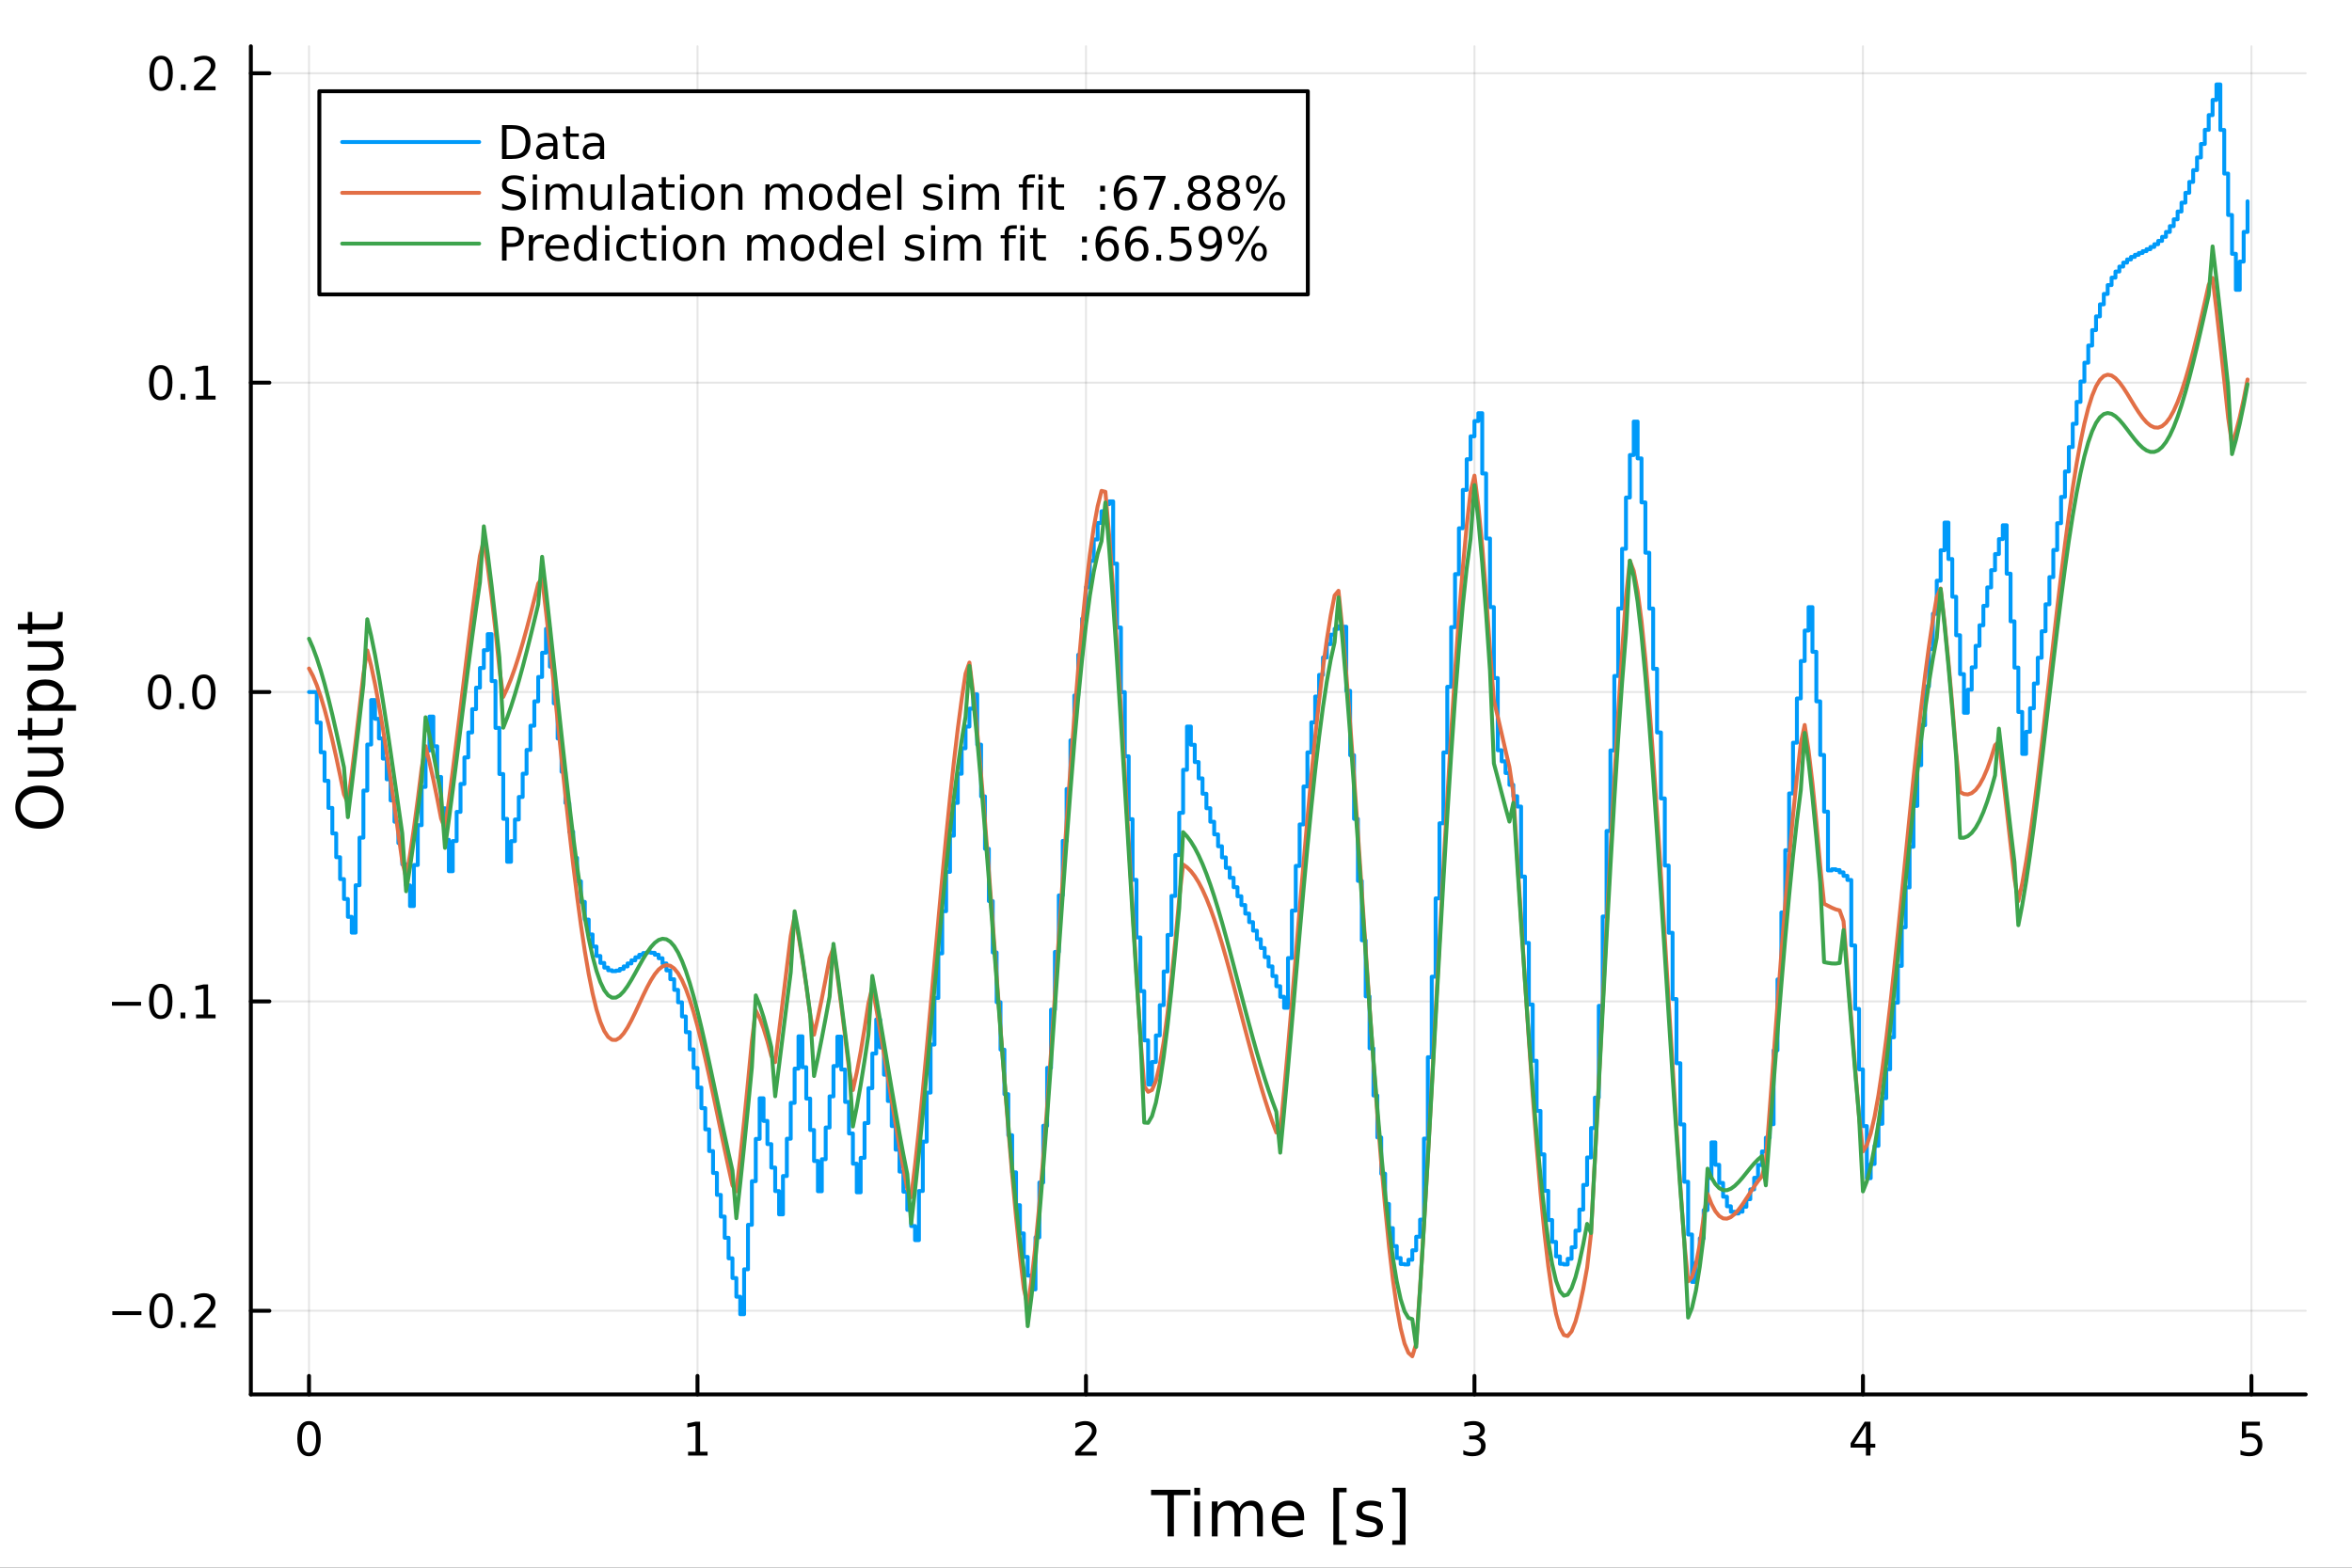 <?xml version="1.0" encoding="utf-8"?>
<svg xmlns="http://www.w3.org/2000/svg" xmlns:xlink="http://www.w3.org/1999/xlink" width="600" height="400" viewBox="0 0 2400 1600">
<rect x="0" y="0" width="2400" height="1600" fill="#333333" stroke="none"/>
<defs>
  <clipPath id="clip400">
    <rect x="0" y="0" width="2400" height="1600"/>
  </clipPath>
</defs>
<path clip-path="url(#clip400)" d="M0 1600 L2400 1600 L2400 0 L0 0  Z" fill="#ffffff" fill-rule="evenodd" fill-opacity="1"/>
<defs>
  <clipPath id="clip401">
    <rect x="480" y="0" width="1681" height="1600"/>
  </clipPath>
</defs>
<path clip-path="url(#clip400)" d="M255.977 1423.18 L2352.76 1423.18 L2352.76 47.244 L255.977 47.244  Z" fill="#ffffff" fill-rule="evenodd" fill-opacity="1"/>
<defs>
  <clipPath id="clip402">
    <rect x="255" y="47" width="2098" height="1377"/>
  </clipPath>
</defs>
<polyline clip-path="url(#clip402)" style="stroke:#000000; stroke-linecap:round; stroke-linejoin:round; stroke-width:2; stroke-opacity:0.1; fill:none" points="315.32,1423.18 315.32,47.244 "/>
<polyline clip-path="url(#clip402)" style="stroke:#000000; stroke-linecap:round; stroke-linejoin:round; stroke-width:2; stroke-opacity:0.1; fill:none" points="711.731,1423.18 711.731,47.244 "/>
<polyline clip-path="url(#clip402)" style="stroke:#000000; stroke-linecap:round; stroke-linejoin:round; stroke-width:2; stroke-opacity:0.1; fill:none" points="1108.14,1423.18 1108.14,47.244 "/>
<polyline clip-path="url(#clip402)" style="stroke:#000000; stroke-linecap:round; stroke-linejoin:round; stroke-width:2; stroke-opacity:0.1; fill:none" points="1504.55,1423.18 1504.55,47.244 "/>
<polyline clip-path="url(#clip402)" style="stroke:#000000; stroke-linecap:round; stroke-linejoin:round; stroke-width:2; stroke-opacity:0.1; fill:none" points="1900.97,1423.18 1900.97,47.244 "/>
<polyline clip-path="url(#clip402)" style="stroke:#000000; stroke-linecap:round; stroke-linejoin:round; stroke-width:2; stroke-opacity:0.1; fill:none" points="2297.38,1423.18 2297.38,47.244 "/>
<polyline clip-path="url(#clip400)" style="stroke:#000000; stroke-linecap:round; stroke-linejoin:round; stroke-width:4; stroke-opacity:1; fill:none" points="255.977,1423.18 2352.76,1423.18 "/>
<polyline clip-path="url(#clip400)" style="stroke:#000000; stroke-linecap:round; stroke-linejoin:round; stroke-width:4; stroke-opacity:1; fill:none" points="315.32,1423.18 315.32,1404.28 "/>
<polyline clip-path="url(#clip400)" style="stroke:#000000; stroke-linecap:round; stroke-linejoin:round; stroke-width:4; stroke-opacity:1; fill:none" points="711.731,1423.18 711.731,1404.28 "/>
<polyline clip-path="url(#clip400)" style="stroke:#000000; stroke-linecap:round; stroke-linejoin:round; stroke-width:4; stroke-opacity:1; fill:none" points="1108.14,1423.18 1108.14,1404.28 "/>
<polyline clip-path="url(#clip400)" style="stroke:#000000; stroke-linecap:round; stroke-linejoin:round; stroke-width:4; stroke-opacity:1; fill:none" points="1504.55,1423.18 1504.55,1404.28 "/>
<polyline clip-path="url(#clip400)" style="stroke:#000000; stroke-linecap:round; stroke-linejoin:round; stroke-width:4; stroke-opacity:1; fill:none" points="1900.97,1423.18 1900.97,1404.28 "/>
<polyline clip-path="url(#clip400)" style="stroke:#000000; stroke-linecap:round; stroke-linejoin:round; stroke-width:4; stroke-opacity:1; fill:none" points="2297.38,1423.18 2297.38,1404.28 "/>
<path clip-path="url(#clip400)" d="M315.32 1454.1 Q311.709 1454.1 309.88 1457.66 Q308.075 1461.2 308.075 1468.33 Q308.075 1475.44 309.88 1479.01 Q311.709 1482.55 315.32 1482.55 Q318.954 1482.55 320.76 1479.01 Q322.588 1475.44 322.588 1468.33 Q322.588 1461.2 320.76 1457.66 Q318.954 1454.1 315.32 1454.1 M315.32 1450.39 Q321.13 1450.39 324.186 1455 Q327.264 1459.58 327.264 1468.33 Q327.264 1477.06 324.186 1481.67 Q321.13 1486.25 315.32 1486.25 Q309.51 1486.25 306.431 1481.67 Q303.376 1477.06 303.376 1468.33 Q303.376 1459.58 306.431 1455 Q309.51 1450.39 315.32 1450.39 Z" fill="#000000" fill-rule="nonzero" fill-opacity="1" /><path clip-path="url(#clip400)" d="M702.113 1481.64 L709.752 1481.64 L709.752 1455.28 L701.442 1456.95 L701.442 1452.69 L709.706 1451.02 L714.382 1451.02 L714.382 1481.64 L722.021 1481.64 L722.021 1485.58 L702.113 1485.58 L702.113 1481.64 Z" fill="#000000" fill-rule="nonzero" fill-opacity="1" /><path clip-path="url(#clip400)" d="M1102.8 1481.64 L1119.12 1481.64 L1119.12 1485.58 L1097.17 1485.58 L1097.17 1481.64 Q1099.83 1478.89 1104.42 1474.26 Q1109.02 1469.61 1110.2 1468.27 Q1112.45 1465.74 1113.33 1464.01 Q1114.23 1462.25 1114.23 1460.56 Q1114.23 1457.8 1112.29 1456.07 Q1110.37 1454.33 1107.26 1454.33 Q1105.06 1454.33 1102.61 1455.09 Q1100.18 1455.86 1097.4 1457.41 L1097.4 1452.69 Q1100.23 1451.55 1102.68 1450.97 Q1105.13 1450.39 1107.17 1450.39 Q1112.54 1450.39 1115.74 1453.08 Q1118.93 1455.77 1118.93 1460.26 Q1118.93 1462.39 1118.12 1464.31 Q1117.33 1466.2 1115.23 1468.8 Q1114.65 1469.47 1111.55 1472.69 Q1108.44 1475.88 1102.8 1481.64 Z" fill="#000000" fill-rule="nonzero" fill-opacity="1" /><path clip-path="url(#clip400)" d="M1508.8 1466.95 Q1512.16 1467.66 1514.03 1469.93 Q1515.93 1472.2 1515.93 1475.53 Q1515.93 1480.65 1512.41 1483.45 Q1508.89 1486.25 1502.41 1486.25 Q1500.24 1486.25 1497.92 1485.81 Q1495.63 1485.39 1493.18 1484.54 L1493.18 1480.02 Q1495.12 1481.16 1497.44 1481.74 Q1499.75 1482.32 1502.27 1482.32 Q1506.67 1482.32 1508.96 1480.58 Q1511.28 1478.84 1511.28 1475.53 Q1511.28 1472.48 1509.13 1470.77 Q1507 1469.03 1503.18 1469.03 L1499.15 1469.03 L1499.15 1465.19 L1503.36 1465.19 Q1506.81 1465.19 1508.64 1463.82 Q1510.47 1462.43 1510.47 1459.84 Q1510.47 1457.18 1508.57 1455.77 Q1506.7 1454.33 1503.18 1454.33 Q1501.26 1454.33 1499.06 1454.75 Q1496.86 1455.16 1494.22 1456.04 L1494.22 1451.88 Q1496.88 1451.14 1499.2 1450.77 Q1501.53 1450.39 1503.59 1450.39 Q1508.92 1450.39 1512.02 1452.83 Q1515.12 1455.23 1515.12 1459.35 Q1515.12 1462.22 1513.48 1464.21 Q1511.83 1466.18 1508.8 1466.95 Z" fill="#000000" fill-rule="nonzero" fill-opacity="1" /><path clip-path="url(#clip400)" d="M1903.98 1455.09 L1892.17 1473.54 L1903.98 1473.54 L1903.98 1455.09 M1902.75 1451.02 L1908.63 1451.02 L1908.63 1473.54 L1913.56 1473.54 L1913.56 1477.43 L1908.63 1477.43 L1908.63 1485.58 L1903.98 1485.58 L1903.98 1477.43 L1888.37 1477.43 L1888.37 1472.92 L1902.75 1451.02 Z" fill="#000000" fill-rule="nonzero" fill-opacity="1" /><path clip-path="url(#clip400)" d="M2287.66 1451.02 L2306.01 1451.02 L2306.01 1454.96 L2291.94 1454.96 L2291.94 1463.43 Q2292.96 1463.08 2293.97 1462.92 Q2294.99 1462.73 2296.01 1462.73 Q2301.8 1462.73 2305.18 1465.9 Q2308.56 1469.08 2308.56 1474.49 Q2308.56 1480.07 2305.09 1483.17 Q2301.61 1486.25 2295.29 1486.25 Q2293.12 1486.25 2290.85 1485.88 Q2288.6 1485.51 2286.2 1484.77 L2286.2 1480.07 Q2288.28 1481.2 2290.5 1481.76 Q2292.72 1482.32 2295.2 1482.32 Q2299.21 1482.32 2301.54 1480.21 Q2303.88 1478.1 2303.88 1474.49 Q2303.88 1470.88 2301.54 1468.77 Q2299.21 1466.67 2295.2 1466.67 Q2293.33 1466.67 2291.45 1467.08 Q2289.6 1467.5 2287.66 1468.38 L2287.66 1451.02 Z" fill="#000000" fill-rule="nonzero" fill-opacity="1" /><path clip-path="url(#clip400)" d="M1174.54 1520.52 L1214.74 1520.52 L1214.74 1525.93 L1197.87 1525.93 L1197.87 1568.04 L1191.41 1568.04 L1191.41 1525.93 L1174.54 1525.93 L1174.54 1520.52 Z" fill="#000000" fill-rule="nonzero" fill-opacity="1" /><path clip-path="url(#clip400)" d="M1218.68 1532.4 L1224.54 1532.4 L1224.54 1568.04 L1218.68 1568.04 L1218.68 1532.4 M1218.68 1518.52 L1224.54 1518.52 L1224.54 1525.93 L1218.68 1525.93 L1218.68 1518.52 Z" fill="#000000" fill-rule="nonzero" fill-opacity="1" /><path clip-path="url(#clip400)" d="M1264.55 1539.24 Q1266.75 1535.29 1269.8 1533.41 Q1272.86 1531.54 1276.99 1531.54 Q1282.56 1531.54 1285.59 1535.45 Q1288.61 1539.33 1288.61 1546.53 L1288.61 1568.04 L1282.72 1568.04 L1282.72 1546.72 Q1282.72 1541.59 1280.91 1539.11 Q1279.09 1536.63 1275.37 1536.63 Q1270.82 1536.63 1268.18 1539.65 Q1265.54 1542.68 1265.54 1547.9 L1265.54 1568.04 L1259.65 1568.04 L1259.65 1546.72 Q1259.65 1541.56 1257.83 1539.11 Q1256.02 1536.63 1252.23 1536.63 Q1247.74 1536.63 1245.1 1539.68 Q1242.46 1542.71 1242.46 1547.9 L1242.46 1568.04 L1236.57 1568.04 L1236.57 1532.4 L1242.46 1532.4 L1242.46 1537.93 Q1244.47 1534.66 1247.27 1533.1 Q1250.07 1531.54 1253.92 1531.54 Q1257.8 1531.54 1260.51 1533.51 Q1263.24 1535.48 1264.55 1539.24 Z" fill="#000000" fill-rule="nonzero" fill-opacity="1" /><path clip-path="url(#clip400)" d="M1330.78 1548.76 L1330.78 1551.62 L1303.86 1551.62 Q1304.24 1557.67 1307.49 1560.85 Q1310.76 1564 1316.59 1564 Q1319.96 1564 1323.11 1563.17 Q1326.3 1562.35 1329.42 1560.69 L1329.42 1566.23 Q1326.26 1567.57 1322.95 1568.27 Q1319.64 1568.97 1316.24 1568.97 Q1307.71 1568.97 1302.71 1564 Q1297.75 1559.04 1297.75 1550.57 Q1297.75 1541.82 1302.46 1536.69 Q1307.2 1531.54 1315.22 1531.54 Q1322.41 1531.54 1326.58 1536.18 Q1330.78 1540.8 1330.78 1548.76 M1324.93 1547.04 Q1324.86 1542.23 1322.22 1539.37 Q1319.61 1536.5 1315.28 1536.5 Q1310.38 1536.5 1307.42 1539.27 Q1304.49 1542.04 1304.05 1547.07 L1324.93 1547.04 Z" fill="#000000" fill-rule="nonzero" fill-opacity="1" /><path clip-path="url(#clip400)" d="M1360.58 1518.52 L1374.07 1518.52 L1374.07 1523.07 L1366.43 1523.07 L1366.43 1572.09 L1374.07 1572.09 L1374.07 1576.64 L1360.58 1576.64 L1360.58 1518.52 Z" fill="#000000" fill-rule="nonzero" fill-opacity="1" /><path clip-path="url(#clip400)" d="M1409.27 1533.45 L1409.27 1538.98 Q1406.79 1537.71 1404.12 1537.07 Q1401.44 1536.44 1398.58 1536.44 Q1394.22 1536.44 1392.02 1537.77 Q1389.86 1539.11 1389.86 1541.79 Q1389.86 1543.82 1391.42 1545 Q1392.98 1546.15 1397.69 1547.2 L1399.69 1547.64 Q1405.93 1548.98 1408.54 1551.43 Q1411.18 1553.85 1411.18 1558.21 Q1411.18 1563.17 1407.24 1566.07 Q1403.32 1568.97 1396.45 1568.97 Q1393.58 1568.97 1390.46 1568.39 Q1387.38 1567.85 1383.94 1566.74 L1383.94 1560.69 Q1387.18 1562.38 1390.34 1563.24 Q1393.49 1564.07 1396.57 1564.07 Q1400.71 1564.07 1402.94 1562.66 Q1405.17 1561.23 1405.17 1558.65 Q1405.17 1556.27 1403.54 1554.99 Q1401.95 1553.72 1396.51 1552.54 L1394.47 1552.07 Q1389.03 1550.92 1386.61 1548.56 Q1384.19 1546.18 1384.19 1542.04 Q1384.19 1537.01 1387.76 1534.27 Q1391.32 1531.54 1397.88 1531.54 Q1401.13 1531.54 1403.99 1532.01 Q1406.85 1532.49 1409.27 1533.45 Z" fill="#000000" fill-rule="nonzero" fill-opacity="1" /><path clip-path="url(#clip400)" d="M1434.2 1518.52 L1434.2 1576.64 L1420.7 1576.64 L1420.7 1572.09 L1428.31 1572.09 L1428.31 1523.07 L1420.7 1523.07 L1420.7 1518.52 L1434.2 1518.52 Z" fill="#000000" fill-rule="nonzero" fill-opacity="1" /><polyline clip-path="url(#clip402)" style="stroke:#000000; stroke-linecap:round; stroke-linejoin:round; stroke-width:2; stroke-opacity:0.1; fill:none" points="255.977,1337.78 2352.76,1337.78 "/>
<polyline clip-path="url(#clip402)" style="stroke:#000000; stroke-linecap:round; stroke-linejoin:round; stroke-width:2; stroke-opacity:0.1; fill:none" points="255.977,1022.04 2352.76,1022.04 "/>
<polyline clip-path="url(#clip402)" style="stroke:#000000; stroke-linecap:round; stroke-linejoin:round; stroke-width:2; stroke-opacity:0.1; fill:none" points="255.977,706.291 2352.76,706.291 "/>
<polyline clip-path="url(#clip402)" style="stroke:#000000; stroke-linecap:round; stroke-linejoin:round; stroke-width:2; stroke-opacity:0.1; fill:none" points="255.977,390.544 2352.76,390.544 "/>
<polyline clip-path="url(#clip402)" style="stroke:#000000; stroke-linecap:round; stroke-linejoin:round; stroke-width:2; stroke-opacity:0.1; fill:none" points="255.977,74.797 2352.76,74.797 "/>
<polyline clip-path="url(#clip400)" style="stroke:#000000; stroke-linecap:round; stroke-linejoin:round; stroke-width:4; stroke-opacity:1; fill:none" points="255.977,1423.18 255.977,47.244 "/>
<polyline clip-path="url(#clip400)" style="stroke:#000000; stroke-linecap:round; stroke-linejoin:round; stroke-width:4; stroke-opacity:1; fill:none" points="255.977,1337.78 274.875,1337.78 "/>
<polyline clip-path="url(#clip400)" style="stroke:#000000; stroke-linecap:round; stroke-linejoin:round; stroke-width:4; stroke-opacity:1; fill:none" points="255.977,1022.04 274.875,1022.04 "/>
<polyline clip-path="url(#clip400)" style="stroke:#000000; stroke-linecap:round; stroke-linejoin:round; stroke-width:4; stroke-opacity:1; fill:none" points="255.977,706.291 274.875,706.291 "/>
<polyline clip-path="url(#clip400)" style="stroke:#000000; stroke-linecap:round; stroke-linejoin:round; stroke-width:4; stroke-opacity:1; fill:none" points="255.977,390.544 274.875,390.544 "/>
<polyline clip-path="url(#clip400)" style="stroke:#000000; stroke-linecap:round; stroke-linejoin:round; stroke-width:4; stroke-opacity:1; fill:none" points="255.977,74.797 274.875,74.797 "/>
<path clip-path="url(#clip400)" d="M114.631 1338.23 L144.306 1338.23 L144.306 1342.17 L114.631 1342.17 L114.631 1338.23 Z" fill="#000000" fill-rule="nonzero" fill-opacity="1" /><path clip-path="url(#clip400)" d="M164.399 1323.58 Q160.788 1323.58 158.959 1327.15 Q157.153 1330.69 157.153 1337.82 Q157.153 1344.92 158.959 1348.49 Q160.788 1352.03 164.399 1352.03 Q168.033 1352.03 169.839 1348.49 Q171.667 1344.92 171.667 1337.82 Q171.667 1330.69 169.839 1327.15 Q168.033 1323.58 164.399 1323.58 M164.399 1319.88 Q170.209 1319.88 173.264 1324.49 Q176.343 1329.07 176.343 1337.82 Q176.343 1346.55 173.264 1351.15 Q170.209 1355.73 164.399 1355.73 Q158.589 1355.73 155.51 1351.15 Q152.454 1346.55 152.454 1337.82 Q152.454 1329.07 155.51 1324.49 Q158.589 1319.88 164.399 1319.88 Z" fill="#000000" fill-rule="nonzero" fill-opacity="1" /><path clip-path="url(#clip400)" d="M184.561 1349.18 L189.445 1349.18 L189.445 1355.06 L184.561 1355.06 L184.561 1349.18 Z" fill="#000000" fill-rule="nonzero" fill-opacity="1" /><path clip-path="url(#clip400)" d="M203.658 1351.13 L219.977 1351.13 L219.977 1355.06 L198.033 1355.06 L198.033 1351.13 Q200.695 1348.37 205.278 1343.74 Q209.885 1339.09 211.065 1337.75 Q213.311 1335.23 214.19 1333.49 Q215.093 1331.73 215.093 1330.04 Q215.093 1327.29 213.149 1325.55 Q211.227 1323.81 208.125 1323.81 Q205.926 1323.81 203.473 1324.58 Q201.042 1325.34 198.264 1326.89 L198.264 1322.17 Q201.088 1321.04 203.542 1320.46 Q205.996 1319.88 208.033 1319.88 Q213.403 1319.88 216.598 1322.56 Q219.792 1325.25 219.792 1329.74 Q219.792 1331.87 218.982 1333.79 Q218.195 1335.69 216.088 1338.28 Q215.51 1338.95 212.408 1342.17 Q209.306 1345.36 203.658 1351.13 Z" fill="#000000" fill-rule="nonzero" fill-opacity="1" /><path clip-path="url(#clip400)" d="M114.26 1022.49 L143.936 1022.49 L143.936 1026.42 L114.26 1026.42 L114.26 1022.49 Z" fill="#000000" fill-rule="nonzero" fill-opacity="1" /><path clip-path="url(#clip400)" d="M164.028 1007.84 Q160.417 1007.84 158.589 1011.4 Q156.783 1014.94 156.783 1022.07 Q156.783 1029.18 158.589 1032.74 Q160.417 1036.28 164.028 1036.28 Q167.663 1036.28 169.468 1032.74 Q171.297 1029.18 171.297 1022.07 Q171.297 1014.94 169.468 1011.4 Q167.663 1007.84 164.028 1007.84 M164.028 1004.13 Q169.839 1004.13 172.894 1008.74 Q175.973 1013.32 175.973 1022.07 Q175.973 1030.8 172.894 1035.41 Q169.839 1039.99 164.028 1039.99 Q158.218 1039.99 155.14 1035.41 Q152.084 1030.8 152.084 1022.07 Q152.084 1013.32 155.14 1008.74 Q158.218 1004.13 164.028 1004.13 Z" fill="#000000" fill-rule="nonzero" fill-opacity="1" /><path clip-path="url(#clip400)" d="M184.19 1033.44 L189.075 1033.44 L189.075 1039.32 L184.19 1039.32 L184.19 1033.44 Z" fill="#000000" fill-rule="nonzero" fill-opacity="1" /><path clip-path="url(#clip400)" d="M200.07 1035.38 L207.709 1035.38 L207.709 1009.02 L199.399 1010.68 L199.399 1006.42 L207.662 1004.76 L212.338 1004.76 L212.338 1035.38 L219.977 1035.38 L219.977 1039.32 L200.07 1039.32 L200.07 1035.38 Z" fill="#000000" fill-rule="nonzero" fill-opacity="1" /><path clip-path="url(#clip400)" d="M162.802 692.089 Q159.19 692.089 157.362 695.654 Q155.556 699.196 155.556 706.325 Q155.556 713.432 157.362 716.997 Q159.19 720.538 162.802 720.538 Q166.436 720.538 168.241 716.997 Q170.07 713.432 170.07 706.325 Q170.07 699.196 168.241 695.654 Q166.436 692.089 162.802 692.089 M162.802 688.386 Q168.612 688.386 171.667 692.992 Q174.746 697.575 174.746 706.325 Q174.746 715.052 171.667 719.659 Q168.612 724.242 162.802 724.242 Q156.991 724.242 153.913 719.659 Q150.857 715.052 150.857 706.325 Q150.857 697.575 153.913 692.992 Q156.991 688.386 162.802 688.386 Z" fill="#000000" fill-rule="nonzero" fill-opacity="1" /><path clip-path="url(#clip400)" d="M182.963 717.691 L187.848 717.691 L187.848 723.571 L182.963 723.571 L182.963 717.691 Z" fill="#000000" fill-rule="nonzero" fill-opacity="1" /><path clip-path="url(#clip400)" d="M208.033 692.089 Q204.422 692.089 202.593 695.654 Q200.787 699.196 200.787 706.325 Q200.787 713.432 202.593 716.997 Q204.422 720.538 208.033 720.538 Q211.667 720.538 213.473 716.997 Q215.301 713.432 215.301 706.325 Q215.301 699.196 213.473 695.654 Q211.667 692.089 208.033 692.089 M208.033 688.386 Q213.843 688.386 216.898 692.992 Q219.977 697.575 219.977 706.325 Q219.977 715.052 216.898 719.659 Q213.843 724.242 208.033 724.242 Q202.223 724.242 199.144 719.659 Q196.088 715.052 196.088 706.325 Q196.088 697.575 199.144 692.992 Q202.223 688.386 208.033 688.386 Z" fill="#000000" fill-rule="nonzero" fill-opacity="1" /><path clip-path="url(#clip400)" d="M164.028 376.343 Q160.417 376.343 158.589 379.907 Q156.783 383.449 156.783 390.579 Q156.783 397.685 158.589 401.25 Q160.417 404.792 164.028 404.792 Q167.663 404.792 169.468 401.25 Q171.297 397.685 171.297 390.579 Q171.297 383.449 169.468 379.907 Q167.663 376.343 164.028 376.343 M164.028 372.639 Q169.839 372.639 172.894 377.245 Q175.973 381.829 175.973 390.579 Q175.973 399.306 172.894 403.912 Q169.839 408.495 164.028 408.495 Q158.218 408.495 155.14 403.912 Q152.084 399.306 152.084 390.579 Q152.084 381.829 155.14 377.245 Q158.218 372.639 164.028 372.639 Z" fill="#000000" fill-rule="nonzero" fill-opacity="1" /><path clip-path="url(#clip400)" d="M184.19 401.944 L189.075 401.944 L189.075 407.824 L184.19 407.824 L184.19 401.944 Z" fill="#000000" fill-rule="nonzero" fill-opacity="1" /><path clip-path="url(#clip400)" d="M200.07 403.889 L207.709 403.889 L207.709 377.523 L199.399 379.19 L199.399 374.931 L207.662 373.264 L212.338 373.264 L212.338 403.889 L219.977 403.889 L219.977 407.824 L200.07 407.824 L200.07 403.889 Z" fill="#000000" fill-rule="nonzero" fill-opacity="1" /><path clip-path="url(#clip400)" d="M164.399 60.596 Q160.788 60.596 158.959 64.161 Q157.153 67.703 157.153 74.832 Q157.153 81.939 158.959 85.503 Q160.788 89.045 164.399 89.045 Q168.033 89.045 169.839 85.503 Q171.667 81.939 171.667 74.832 Q171.667 67.703 169.839 64.161 Q168.033 60.596 164.399 60.596 M164.399 56.892 Q170.209 56.892 173.264 61.499 Q176.343 66.082 176.343 74.832 Q176.343 83.559 173.264 88.165 Q170.209 92.749 164.399 92.749 Q158.589 92.749 155.51 88.165 Q152.454 83.559 152.454 74.832 Q152.454 66.082 155.51 61.499 Q158.589 56.892 164.399 56.892 Z" fill="#000000" fill-rule="nonzero" fill-opacity="1" /><path clip-path="url(#clip400)" d="M184.561 86.198 L189.445 86.198 L189.445 92.078 L184.561 92.078 L184.561 86.198 Z" fill="#000000" fill-rule="nonzero" fill-opacity="1" /><path clip-path="url(#clip400)" d="M203.658 88.142 L219.977 88.142 L219.977 92.078 L198.033 92.078 L198.033 88.142 Q200.695 85.388 205.278 80.758 Q209.885 76.105 211.065 74.763 Q213.311 72.24 214.19 70.504 Q215.093 68.744 215.093 67.055 Q215.093 64.3 213.149 62.564 Q211.227 60.828 208.125 60.828 Q205.926 60.828 203.473 61.592 Q201.042 62.355 198.264 63.906 L198.264 59.184 Q201.088 58.05 203.542 57.471 Q205.996 56.892 208.033 56.892 Q213.403 56.892 216.598 59.578 Q219.792 62.263 219.792 66.754 Q219.792 68.883 218.982 70.804 Q218.195 72.703 216.088 75.295 Q215.51 75.966 212.408 79.184 Q209.306 82.379 203.658 88.142 Z" fill="#000000" fill-rule="nonzero" fill-opacity="1" /><path clip-path="url(#clip400)" d="M20.845 823.791 Q20.845 830.793 26.064 834.931 Q31.284 839.037 40.292 839.037 Q49.267 839.037 54.487 834.931 Q59.707 830.793 59.707 823.791 Q59.707 816.788 54.487 812.714 Q49.267 808.609 40.292 808.609 Q31.284 808.609 26.064 812.714 Q20.845 816.788 20.845 823.791 M15.625 823.791 Q15.625 813.797 22.341 807.813 Q29.025 801.829 40.292 801.829 Q51.527 801.829 58.243 807.813 Q64.927 813.797 64.927 823.791 Q64.927 833.817 58.243 839.832 Q51.559 845.816 40.292 845.816 Q29.025 845.816 22.341 839.832 Q15.625 833.817 15.625 823.791 Z" fill="#000000" fill-rule="nonzero" fill-opacity="1" /><path clip-path="url(#clip400)" d="M49.936 792.631 L28.356 792.631 L28.356 786.774 L49.713 786.774 Q54.774 786.774 57.32 784.801 Q59.835 782.827 59.835 778.881 Q59.835 774.138 56.811 771.401 Q53.787 768.632 48.567 768.632 L28.356 768.632 L28.356 762.775 L64.004 762.775 L64.004 768.632 L58.53 768.632 Q61.776 770.764 63.368 773.597 Q64.927 776.398 64.927 780.122 Q64.927 786.265 61.108 789.448 Q57.288 792.631 49.936 792.631 M27.497 777.894 L27.497 777.894 Z" fill="#000000" fill-rule="nonzero" fill-opacity="1" /><path clip-path="url(#clip400)" d="M18.235 744.92 L28.356 744.92 L28.356 732.857 L32.908 732.857 L32.908 744.92 L52.259 744.92 Q56.62 744.92 57.861 743.742 Q59.103 742.533 59.103 738.872 L59.103 732.857 L64.004 732.857 L64.004 738.872 Q64.004 745.652 61.49 748.23 Q58.943 750.808 52.259 750.808 L32.908 750.808 L32.908 755.105 L28.356 755.105 L28.356 750.808 L18.235 750.808 L18.235 744.92 Z" fill="#000000" fill-rule="nonzero" fill-opacity="1" /><path clip-path="url(#clip400)" d="M58.657 719.489 L77.563 719.489 L77.563 725.377 L28.356 725.377 L28.356 719.489 L33.767 719.489 Q30.584 717.643 29.056 714.842 Q27.497 712.009 27.497 708.094 Q27.497 701.601 32.653 697.559 Q37.809 693.485 46.212 693.485 Q54.615 693.485 59.771 697.559 Q64.927 701.601 64.927 708.094 Q64.927 712.009 63.399 714.842 Q61.84 717.643 58.657 719.489 M46.212 699.564 Q39.751 699.564 36.09 702.238 Q32.398 704.879 32.398 709.526 Q32.398 714.173 36.09 716.847 Q39.751 719.489 46.212 719.489 Q52.673 719.489 56.365 716.847 Q60.026 714.173 60.026 709.526 Q60.026 704.879 56.365 702.238 Q52.673 699.564 46.212 699.564 Z" fill="#000000" fill-rule="nonzero" fill-opacity="1" /><path clip-path="url(#clip400)" d="M49.936 684.382 L28.356 684.382 L28.356 678.525 L49.713 678.525 Q54.774 678.525 57.32 676.552 Q59.835 674.579 59.835 670.632 Q59.835 665.889 56.811 663.152 Q53.787 660.383 48.567 660.383 L28.356 660.383 L28.356 654.527 L64.004 654.527 L64.004 660.383 L58.53 660.383 Q61.776 662.516 63.368 665.348 Q64.927 668.149 64.927 671.873 Q64.927 678.016 61.108 681.199 Q57.288 684.382 49.936 684.382 M27.497 669.645 L27.497 669.645 Z" fill="#000000" fill-rule="nonzero" fill-opacity="1" /><path clip-path="url(#clip400)" d="M18.235 636.671 L28.356 636.671 L28.356 624.608 L32.908 624.608 L32.908 636.671 L52.259 636.671 Q56.62 636.671 57.861 635.493 Q59.103 634.284 59.103 630.623 L59.103 624.608 L64.004 624.608 L64.004 630.623 Q64.004 637.403 61.49 639.981 Q58.943 642.559 52.259 642.559 L32.908 642.559 L32.908 646.856 L28.356 646.856 L28.356 642.559 L18.235 642.559 L18.235 636.671 Z" fill="#000000" fill-rule="nonzero" fill-opacity="1" /><polyline clip-path="url(#clip402)" style="stroke:#009af9; stroke-linecap:round; stroke-linejoin:round; stroke-width:4; stroke-opacity:1; fill:none" points="315.32,706.291 319.284,706.291 323.248,706.291 323.248,737.5 327.212,737.5 327.212,767.791 331.176,767.791 331.176,796.896 335.141,796.896 335.141,824.578 339.105,824.578 339.105,850.633 343.069,850.633 343.069,874.888 347.033,874.888 347.033,897.211 350.997,897.211 350.997,917.509 354.961,917.509 354.961,935.727 358.925,935.727 358.925,951.85 362.889,951.85 362.889,903.484 366.853,903.484 366.853,854.948 370.818,854.948 370.818,806.87 374.782,806.87 374.782,759.854 378.746,759.854 378.746,714.469 382.71,714.469 382.71,733.655 386.674,733.655 386.674,753.625 390.638,753.625 390.638,774.251 394.602,774.251 394.602,795.395 398.566,795.395 398.566,816.912 402.53,816.912 402.53,838.648 406.495,838.648 406.495,860.449 410.459,860.449 410.459,882.159 414.423,882.159 414.423,903.628 418.387,903.628 418.387,924.711 422.351,924.711 422.351,882.853 426.315,882.853 426.315,842.188 430.279,842.188 430.279,803.138 434.243,803.138 434.243,766.084 438.208,766.084 438.208,731.359 442.172,731.359 442.172,761.664 446.136,761.664 446.136,792.965 450.1,792.965 450.1,824.898 454.064,824.898 454.064,857.091 458.028,857.091 458.028,889.177 461.992,889.177 461.992,858.38 465.956,858.38 465.956,828.619 469.92,828.619 469.92,800.108 473.885,800.108 473.885,773.034 477.849,773.034 477.849,747.554 481.813,747.554 481.813,723.792 485.777,723.792 485.777,701.839 489.741,701.839 489.741,681.748 493.705,681.748 493.705,663.541 497.669,663.541 497.669,647.202 501.633,647.202 501.633,695.104 505.597,695.104 505.597,742.909 509.562,742.909 509.562,789.977 513.526,789.977 513.526,835.7 517.49,835.7 517.49,879.511 521.454,879.511 521.454,858.473 525.418,858.473 525.418,836.39 529.382,836.39 529.382,813.404 533.346,813.404 533.346,789.674 537.31,789.674 537.31,765.375 541.275,765.375 541.275,740.688 545.239,740.688 545.239,715.801 549.203,715.801 549.203,690.903 553.167,690.903 553.167,666.179 557.131,666.179 557.131,641.812 561.095,641.812 561.095,680.392 565.059,680.392 565.059,717.819 569.023,717.819 569.023,753.706 572.987,753.706 572.987,787.703 576.952,787.703 576.952,819.506 580.916,819.506 580.916,848.859 584.88,848.859 584.88,875.558 588.844,875.558 588.844,899.455 592.808,899.455 592.808,920.46 596.772,920.46 596.772,938.537 600.736,938.537 600.736,953.708 604.7,953.708 604.7,966.047 608.664,966.047 608.664,975.679 612.629,975.679 612.629,982.777 616.593,982.777 616.593,987.554 620.557,987.554 620.557,990.261 624.521,990.261 624.521,991.178 628.485,991.178 628.485,990.612 632.449,990.612 632.449,988.885 636.413,988.885 636.413,986.33 640.377,986.33 640.377,983.284 644.341,983.284 644.341,980.082 648.306,980.082 648.306,977.048 652.27,977.048 652.27,974.492 656.234,974.492 656.234,972.702 660.198,972.702 660.198,971.941 664.162,971.941 664.162,972.439 668.126,972.439 668.126,974.395 672.09,974.395 672.09,977.97 676.054,977.97 676.054,983.284 680.019,983.284 680.019,990.42 683.983,990.42 683.983,999.419 687.947,999.419 687.947,1010.28 691.911,1010.28 691.911,1022.97 695.875,1022.97 695.875,1037.4 699.839,1037.4 699.839,1053.48 703.803,1053.48 703.803,1071.05 707.767,1071.05 707.767,1089.96 711.731,1089.96 711.731,1110 715.696,1110 715.696,1130.97 719.66,1130.97 719.66,1152.64 723.624,1152.64 723.624,1174.78 727.588,1174.78 727.588,1197.15 731.552,1197.15 731.552,1219.51 735.516,1219.51 735.516,1241.63 739.48,1241.63 739.48,1263.28 743.444,1263.28 743.444,1284.26 747.408,1284.26 747.408,1304.37 751.373,1304.37 751.373,1323.44 755.337,1323.44 755.337,1341.32 759.301,1341.32 759.301,1295.47 763.265,1295.47 763.265,1250.06 767.229,1250.06 767.229,1205.54 771.193,1205.54 771.193,1162.37 775.157,1162.37 775.157,1120.93 779.121,1120.93 779.121,1144.02 783.085,1144.02 783.085,1167.68 787.05,1167.68 787.05,1191.64 791.014,1191.64 791.014,1215.64 794.978,1215.64 794.978,1239.4 798.942,1239.4 798.942,1200.25 802.906,1200.25 802.906,1162.21 806.87,1162.21 806.87,1125.59 810.834,1125.59 810.834,1090.66 814.798,1090.66 814.798,1057.67 818.763,1057.67 818.763,1089.23 822.727,1089.23 822.727,1121.24 826.691,1121.24 826.691,1153.28 830.655,1153.28 830.655,1184.93 834.619,1184.93 834.619,1215.8 838.583,1215.8 838.583,1183.1 842.547,1183.1 842.547,1150.75 846.511,1150.75 846.511,1118.97 850.475,1118.97 850.475,1087.99 854.44,1087.99 854.44,1058 858.404,1058 858.404,1091.6 862.368,1091.6 862.368,1124.68 866.332,1124.68 866.332,1156.83 870.296,1156.83 870.296,1187.68 874.26,1187.68 874.26,1216.88 878.224,1216.88 878.224,1181.71 882.188,1181.71 882.188,1146.17 886.152,1146.17 886.152,1110.58 890.117,1110.58 890.117,1075.26 894.081,1075.26 894.081,1040.51 898.045,1040.51 898.045,1069.04 902.009,1069.04 902.009,1096.87 905.973,1096.87 905.973,1123.71 909.937,1123.71 909.937,1149.28 913.901,1149.28 913.901,1173.36 917.865,1173.36 917.865,1195.75 921.829,1195.75 921.829,1216.28 925.794,1216.28 925.794,1234.82 929.758,1234.82 929.758,1251.31 933.722,1251.31 933.722,1265.69 937.686,1265.69 937.686,1215.54 941.65,1215.54 941.65,1165.15 945.614,1165.15 945.614,1115.15 949.578,1115.15 949.578,1066.09 953.542,1066.09 953.542,1018.55 957.507,1018.55 957.507,973.036 961.471,973.036 961.471,929.999 965.435,929.999 965.435,889.843 969.399,889.843 969.399,852.905 973.363,852.905 973.363,819.451 977.327,819.451 977.327,789.674 981.291,789.674 981.291,763.694 985.255,763.694 985.255,741.555 989.219,741.555 989.219,723.228 993.184,723.228 993.184,708.614 997.148,708.614 997.148,759.967 1001.11,759.967 1001.11,812.799 1005.08,812.799 1005.08,866.298 1009.04,866.298 1009.04,919.657 1013,919.657 1013,972.094 1016.97,972.094 1016.97,1022.86 1020.93,1022.86 1020.93,1071.28 1024.9,1071.28 1024.9,1116.71 1028.86,1116.71 1028.86,1158.6 1032.82,1158.6 1032.82,1196.49 1036.79,1196.49 1036.79,1230 1040.75,1230 1040.75,1258.83 1044.72,1258.83 1044.72,1282.81 1048.68,1282.81 1048.68,1301.85 1052.65,1301.85 1052.65,1315.96 1056.61,1315.96 1056.61,1262.82 1060.57,1262.82 1060.57,1206.88 1064.54,1206.88 1064.54,1148.96 1068.5,1148.96 1068.5,1089.88 1072.47,1089.88 1072.47,1030.47 1076.43,1030.47 1076.43,971.537 1080.39,971.537 1080.39,913.878 1084.36,913.878 1084.36,858.229 1088.32,858.229 1088.32,805.273 1092.29,805.273 1092.29,755.622 1096.25,755.622 1096.25,709.81 1100.21,709.81 1100.21,668.282 1104.18,668.282 1104.18,631.389 1108.14,631.389 1108.14,599.386 1112.11,599.386 1112.11,572.424 1116.07,572.424 1116.07,550.556 1120.04,550.556 1120.04,533.737 1124,533.737 1124,521.825 1127.96,521.825 1127.96,514.592 1131.93,514.592 1131.93,511.724 1135.89,511.724 1135.89,575.255 1139.86,575.255 1139.86,640.48 1143.82,640.48 1143.82,706.363 1147.78,706.363 1147.78,771.886 1151.75,771.886 1151.75,836.063 1155.71,836.063 1155.71,897.962 1159.68,897.962 1159.68,956.721 1163.64,956.721 1163.64,1011.56 1167.6,1011.56 1167.6,1061.8 1171.57,1061.8 1171.57,1106.86 1175.53,1106.86 1175.53,1083.88 1179.5,1083.88 1179.5,1056.76 1183.46,1056.76 1183.46,1025.84 1187.43,1025.84 1187.43,991.502 1191.39,991.502 1191.39,954.191 1195.35,954.191 1195.35,914.405 1199.32,914.405 1199.32,872.678 1203.28,872.678 1203.28,829.571 1207.25,829.571 1207.25,785.655 1211.21,785.655 1211.21,741.507 1215.17,741.507 1215.17,760.112 1219.14,760.112 1219.14,777.758 1223.1,777.758 1223.1,794.427 1227.07,794.427 1227.07,810.121 1231.03,810.121 1231.03,824.857 1234.99,824.857 1234.99,838.666 1238.96,838.666 1238.96,851.595 1242.92,851.595 1242.92,863.704 1246.89,863.704 1246.89,875.063 1250.85,875.063 1250.85,885.753 1254.82,885.753 1254.82,895.863 1258.78,895.863 1258.78,905.487 1262.74,905.487 1262.74,914.725 1266.71,914.725 1266.71,923.678 1270.67,923.678 1270.67,932.445 1274.64,932.445 1274.64,941.126 1278.6,941.126 1278.6,949.815 1282.56,949.815 1282.56,958.601 1286.53,958.601 1286.53,967.568 1290.49,967.568 1290.49,976.787 1294.46,976.787 1294.46,986.324 1298.42,986.324 1298.42,996.231 1302.38,996.231 1302.38,1006.55 1306.35,1006.55 1306.35,1017.31 1310.31,1017.31 1310.31,1028.53 1314.28,1028.53 1314.28,977.803 1318.24,977.803 1318.24,929.371 1322.21,929.371 1322.21,883.753 1326.17,883.753 1326.17,841.396 1330.13,841.396 1330.13,802.675 1334.1,802.675 1334.1,767.885 1338.06,767.885 1338.06,737.239 1342.03,737.239 1342.03,710.863 1345.99,710.863 1345.99,688.804 1349.95,688.804 1349.95,671.021 1353.92,671.021 1353.92,657.397 1357.88,657.397 1357.88,647.739 1361.85,647.739 1361.85,641.784 1365.81,641.784 1365.81,639.208 1369.77,639.208 1369.77,639.635 1373.74,639.635 1373.74,705.061 1377.7,705.061 1377.7,770.771 1381.67,770.771 1381.67,835.752 1385.63,835.752 1385.63,899.031 1389.6,899.031 1389.6,959.695 1393.56,959.695 1393.56,1016.91 1397.52,1016.91 1397.52,1069.92 1401.49,1069.92 1401.49,1118.09 1405.45,1118.09 1405.45,1160.87 1409.42,1160.87 1409.42,1197.87 1413.38,1197.87 1413.38,1228.78 1417.34,1228.78 1417.34,1253.44 1421.31,1253.44 1421.31,1271.8 1425.27,1271.8 1425.27,1283.96 1429.24,1283.96 1429.24,1290.11 1433.2,1290.11 1433.2,1290.56 1437.16,1290.56 1437.16,1285.71 1441.13,1285.71 1441.13,1276.07 1445.09,1276.07 1445.09,1262.21 1449.06,1262.21 1449.06,1244.78 1453.02,1244.78 1453.02,1162.04 1456.98,1162.04 1456.98,1078.96 1460.95,1078.96 1460.95,996.839 1464.91,996.839 1464.91,916.879 1468.88,916.879 1468.88,840.23 1472.84,840.23 1472.84,767.943 1476.81,767.943 1476.81,700.954 1480.77,700.954 1480.77,640.072 1484.73,640.072 1484.73,585.965 1488.7,585.965 1488.7,539.152 1492.66,539.152 1492.66,499.996 1496.63,499.996 1496.63,468.702 1500.59,468.702 1500.59,445.317 1504.55,445.317 1504.55,429.737 1508.52,429.737 1508.52,421.708 1512.48,421.708 1512.48,483.258 1516.45,483.258 1516.45,549.614 1520.41,549.614 1520.41,619.615 1524.37,619.615 1524.37,692.059 1528.34,692.059 1528.34,765.731 1532.3,765.731 1532.3,777.005 1536.27,777.005 1536.27,788.962 1540.23,788.962 1540.23,801.016 1544.2,801.016 1544.2,812.597 1548.16,812.597 1548.16,823.164 1552.12,823.164 1552.12,894.635 1556.09,894.635 1556.09,962.301 1560.05,962.301 1560.05,1025.23 1564.02,1025.23 1564.02,1082.61 1567.98,1082.61 1567.98,1133.76 1571.94,1133.76 1571.94,1178.15 1575.91,1178.15 1575.91,1215.36 1579.87,1215.36 1579.87,1245.16 1583.84,1245.16 1583.84,1267.46 1587.8,1267.46 1587.8,1282.31 1591.76,1282.31 1591.76,1289.89 1595.73,1289.89 1595.73,1290.55 1599.69,1290.55 1599.69,1284.73 1603.66,1284.73 1603.66,1272.99 1607.62,1272.99 1607.62,1256.01 1611.59,1256.01 1611.59,1234.53 1615.55,1234.53 1615.55,1209.34 1619.51,1209.34 1619.51,1181.31 1623.48,1181.31 1623.48,1151.31 1627.44,1151.31 1627.44,1120.24 1631.41,1120.24 1631.41,1026.57 1635.37,1026.57 1635.37,935.401 1639.33,935.401 1639.33,848.095 1643.3,848.095 1643.3,765.887 1647.26,765.887 1647.26,689.881 1651.23,689.881 1651.23,621.031 1655.19,621.031 1655.19,560.125 1659.15,560.125 1659.15,507.775 1663.12,507.775 1663.12,464.411 1667.08,464.411 1667.08,430.275 1671.05,430.275 1671.05,467.846 1675.01,467.846 1675.01,512.742 1678.98,512.742 1678.98,564.135 1682.94,564.135 1682.94,621.091 1686.9,621.091 1686.9,682.592 1690.87,682.592 1690.87,747.557 1694.83,747.557 1694.83,814.868 1698.8,814.868 1698.8,883.389 1702.76,883.389 1702.76,951.993 1706.72,951.993 1706.72,1019.58 1710.69,1019.58 1710.69,1085.11 1714.65,1085.11 1714.65,1147.59 1718.62,1147.59 1718.62,1206.13 1722.58,1206.13 1722.58,1259.94 1726.54,1259.94 1726.54,1308.35 1730.51,1308.35 1730.51,1288.38 1734.47,1288.38 1734.47,1263.86 1738.44,1263.86 1738.44,1235.04 1742.4,1235.04 1742.4,1202.25 1746.37,1202.25 1746.37,1165.89 1750.33,1165.89 1750.33,1188.82 1754.29,1188.82 1754.29,1207.32 1758.26,1207.32 1758.26,1221.39 1762.22,1221.39 1762.22,1231.14 1766.19,1231.14 1766.19,1236.76 1770.15,1236.76 1770.15,1238.49 1774.11,1238.49 1774.11,1236.67 1778.08,1236.67 1778.08,1231.67 1782.04,1231.67 1782.04,1223.92 1786.01,1223.92 1786.01,1213.89 1789.97,1213.89 1789.97,1202.08 1793.93,1202.08 1793.93,1189 1797.9,1189 1797.9,1175.18 1801.86,1175.18 1801.86,1161.14 1805.83,1161.14 1805.83,1147.38 1809.79,1147.38 1809.79,1071.96 1813.76,1071.96 1813.76,999.604 1817.72,999.604 1817.72,931.246 1821.68,931.246 1821.68,867.73 1825.65,867.73 1825.65,809.782 1829.61,809.782 1829.61,757.998 1833.58,757.998 1833.58,712.843 1837.54,712.843 1837.54,674.639 1841.5,674.639 1841.5,643.565 1845.47,643.565 1845.47,619.66 1849.43,619.66 1849.43,665.243 1853.4,665.243 1853.4,715.821 1857.36,715.821 1857.36,770.507 1861.32,770.507 1861.32,828.355 1865.29,828.355 1865.29,888.383 1869.25,888.383 1869.25,887.172 1873.22,887.172 1873.22,887.985 1877.18,887.985 1877.18,890.383 1881.15,890.383 1881.15,893.911 1885.11,893.911 1885.11,898.109 1889.07,898.109 1889.07,964.941 1893.04,964.941 1893.04,1029.7 1897,1029.7 1897,1091.45 1900.97,1091.45 1900.97,1149.3 1904.93,1149.3 1904.93,1202.5 1908.89,1202.5 1908.89,1187.96 1912.86,1187.96 1912.86,1169.41 1916.82,1169.41 1916.82,1146.97 1920.79,1146.97 1920.79,1120.84 1924.75,1120.84 1924.75,1091.3 1928.71,1091.3 1928.71,1058.67 1932.68,1058.67 1932.68,1023.35 1936.64,1023.35 1936.64,985.773 1940.61,985.773 1940.61,946.398 1944.57,946.398 1944.57,905.721 1948.54,905.721 1948.54,864.25 1952.5,864.25 1952.5,822.497 1956.46,822.497 1956.46,780.964 1960.43,780.964 1960.43,740.143 1964.39,740.143 1964.39,700.495 1968.36,700.495 1968.36,662.452 1972.32,662.452 1972.32,626.4 1976.28,626.4 1976.28,592.683 1980.25,592.683 1980.25,561.588 1984.21,561.588 1984.21,533.346 1988.18,533.346 1988.18,570.548 1992.14,570.548 1992.14,609.046 1996.1,609.046 1996.1,648.356 2000.07,648.356 2000.07,687.989 2004.03,687.989 2004.03,727.461 2008,727.461 2008,703.884 2011.96,703.884 2011.96,681.071 2015.93,681.071 2015.93,659.138 2019.89,659.138 2019.89,638.184 2023.85,638.184 2023.85,618.29 2027.82,618.29 2027.82,599.516 2031.78,599.516 2031.78,581.9 2035.75,581.9 2035.75,565.461 2039.71,565.461 2039.71,550.197 2043.67,550.197 2043.67,536.084 2047.64,536.084 2047.64,585.501 2051.6,585.501 2051.6,634.128 2055.57,634.128 2055.57,681.36 2059.53,681.36 2059.53,726.632 2063.49,726.632 2063.49,769.429 2067.46,769.429 2067.46,746.88 2071.42,746.88 2071.42,722.859 2075.39,722.859 2075.39,697.586 2079.35,697.586 2079.35,671.303 2083.32,671.303 2083.32,644.266 2087.28,644.266 2087.28,616.743 2091.24,616.743 2091.24,589.005 2095.21,589.005 2095.21,561.324 2099.17,561.324 2099.17,533.963 2103.14,533.963 2103.14,507.175 2107.1,507.175 2107.1,481.198 2111.06,481.198 2111.06,456.249 2115.03,456.249 2115.03,432.52 2118.99,432.52 2118.99,410.176 2122.96,410.176 2122.96,389.356 2126.92,389.356 2126.92,370.163 2130.88,370.163 2130.88,352.669 2134.85,352.669 2134.85,336.915 2138.81,336.915 2138.81,322.906 2142.78,322.906 2142.78,310.618 2146.74,310.618 2146.74,299.993 2150.7,299.993 2150.7,290.949 2154.67,290.949 2154.67,283.373 2158.63,283.373 2158.63,277.131 2162.6,277.131 2162.6,272.07 2166.56,272.07 2166.56,268.02 2170.53,268.02 2170.53,264.797 2174.49,264.797 2174.49,262.21 2178.45,262.21 2178.45,260.064 2182.42,260.064 2182.42,258.162 2186.38,258.162 2186.38,256.311 2190.35,256.311 2190.35,254.323 2194.31,254.323 2194.31,252.025 2198.27,252.025 2198.27,249.252 2202.24,249.252 2202.24,245.859 2206.2,245.859 2206.2,241.719 2210.17,241.719 2210.17,236.724 2214.13,236.724 2214.13,230.79 2218.09,230.79 2218.09,223.854 2222.06,223.854 2222.06,215.88 2226.02,215.88 2226.02,206.851 2229.99,206.851 2229.99,196.777 2233.95,196.777 2233.95,185.688 2237.92,185.688 2237.92,173.637 2241.88,173.637 2241.88,160.694 2245.84,160.694 2245.84,146.949 2249.81,146.949 2249.81,132.504 2253.77,132.504 2253.77,117.477 2257.74,117.477 2257.74,101.993 2261.7,101.993 2261.7,86.186 2265.66,86.186 2265.66,132.612 2269.63,132.612 2269.63,177.153 2273.59,177.153 2273.59,219.414 2277.56,219.414 2277.56,259.054 2281.52,259.054 2281.52,295.788 2285.48,295.788 2285.48,266.974 2289.45,266.974 2289.45,236.711 2293.41,236.711 2293.41,205.438 "/>
<polyline clip-path="url(#clip402)" style="stroke:#e26f46; stroke-linecap:round; stroke-linejoin:round; stroke-width:4; stroke-opacity:1; fill:none" points="315.32,682.29 319.284,689.773 323.248,699.276 327.212,710.715 331.176,723.963 335.141,738.859 339.105,755.208 343.069,772.792 347.033,791.372 350.997,810.696 354.961,819.621 358.925,789.209 362.889,756.723 366.853,722.774 370.818,687.979 374.782,663.833 378.746,679.605 382.71,698.331 386.674,719.67 390.638,743.234 394.602,768.601 398.566,795.327 402.53,822.954 406.495,851.026 410.459,879.094 414.423,895.842 418.387,872.193 422.351,845.298 426.315,815.689 430.279,783.935 434.243,761.518 438.208,777.72 442.172,795.623 446.136,814.958 450.1,835.43 454.064,845.847 458.028,817.217 461.992,786.747 465.956,754.985 469.92,722.486 473.885,689.798 477.849,657.45 481.813,625.937 485.777,595.718 489.741,567.2 493.705,551.621 497.669,577.948 501.633,608.889 505.597,643.749 509.562,681.772 513.526,711.277 517.49,702.772 521.454,692.96 525.418,681.9 529.382,669.677 533.346,656.399 537.31,642.195 541.275,627.21 545.239,611.603 549.203,595.537 553.167,590.071 557.131,624.051 561.095,660.127 565.059,697.604 569.023,735.788 572.987,773.997 576.952,811.578 580.916,847.923 584.88,882.478 588.844,914.753 592.808,944.333 596.772,970.882 600.736,994.148 604.7,1013.96 608.664,1030.24 612.629,1042.99 616.593,1052.3 620.557,1058.31 624.521,1061.24 628.485,1061.4 632.449,1059.09 636.413,1054.7 640.377,1048.63 644.341,1041.3 648.306,1033.14 652.27,1024.58 656.234,1016.04 660.198,1007.91 664.162,1000.56 668.126,994.324 672.09,989.497 676.054,986.324 680.019,985 683.983,985.667 687.947,988.418 691.911,993.29 695.875,1000.27 699.839,1009.3 703.803,1020.26 707.767,1033.02 711.731,1047.4 715.696,1063.17 719.66,1080.11 723.624,1097.96 727.588,1116.47 731.552,1135.36 735.516,1154.38 739.48,1173.27 743.444,1191.78 747.408,1209.7 751.373,1215.94 755.337,1181.64 759.301,1144.18 763.265,1104.3 767.229,1062.76 771.193,1031.21 775.157,1039.09 779.121,1049.59 783.085,1062.56 787.05,1077.76 791.014,1084.05 794.978,1052.44 798.942,1020.14 802.906,987.643 806.87,955.453 810.834,934.919 814.798,955.148 818.763,979.006 822.727,1005.97 826.691,1035.47 830.655,1056.02 834.619,1038.31 838.583,1019.24 842.547,999.051 846.511,977.996 850.475,967.229 854.44,995.695 858.404,1026.14 862.368,1057.98 866.332,1090.6 870.296,1112.52 874.26,1094.49 878.224,1073.5 882.188,1049.89 886.152,1024.08 890.117,1007.38 894.081,1028.94 898.045,1051.7 902.009,1075.29 905.973,1099.31 909.937,1123.38 913.901,1147.15 917.865,1170.26 921.829,1192.41 925.794,1213.32 929.758,1221.87 933.722,1189.18 937.686,1152.62 941.65,1112.96 945.614,1070.96 949.578,1027.46 953.542,983.242 957.507,939.11 961.471,895.812 965.435,854.048 969.399,814.453 973.363,777.582 977.327,743.908 981.291,713.806 985.255,687.558 989.219,676.229 993.184,708.579 997.148,747.076 1001.11,790.761 1005.08,838.597 1009.04,889.5 1013,942.365 1016.97,996.088 1020.93,1049.6 1024.9,1101.88 1028.86,1151.98 1032.82,1199.05 1036.79,1242.33 1040.75,1281.22 1044.72,1315.19 1048.68,1333.01 1052.65,1305.76 1056.61,1270.87 1060.57,1229.23 1064.54,1181.83 1068.5,1129.78 1072.47,1074.22 1076.43,1016.34 1080.39,957.302 1084.36,898.271 1088.32,840.346 1092.29,784.555 1096.25,731.833 1100.21,683.001 1104.18,638.756 1108.14,599.66 1112.11,566.132 1116.07,538.447 1120.04,516.734 1124,500.98 1127.96,501.927 1131.93,547.981 1135.89,601.241 1139.86,660.371 1143.82,723.959 1147.78,790.557 1151.75,858.71 1155.71,926.995 1159.68,994.047 1163.64,1058.59 1167.6,1108.59 1171.57,1114.32 1175.53,1112.45 1179.5,1103.11 1183.46,1086.62 1187.43,1063.43 1191.39,1034.14 1195.35,999.47 1199.32,960.206 1203.28,917.223 1207.25,882.324 1211.21,885.129 1215.17,889.061 1219.14,894.19 1223.1,900.553 1227.07,908.155 1231.03,916.975 1234.99,926.96 1238.96,938.035 1242.92,950.1 1246.89,963.04 1250.85,976.719 1254.82,990.994 1258.78,1005.71 1262.74,1020.71 1266.71,1035.85 1270.67,1050.95 1274.64,1065.88 1278.6,1080.51 1282.56,1094.69 1286.53,1108.33 1290.49,1121.34 1294.46,1133.62 1298.42,1145.14 1302.38,1155.84 1306.35,1154.84 1310.31,1113.44 1314.28,1069.18 1318.24,1022.96 1322.21,975.653 1326.17,928.155 1330.13,881.303 1334.1,835.89 1338.06,792.641 1342.03,752.2 1345.99,715.117 1349.95,681.842 1353.92,652.721 1357.88,627.987 1361.85,607.764 1365.81,602.958 1369.77,642.16 1373.74,687.672 1377.7,738.37 1381.67,793.063 1385.63,850.523 1389.6,909.51 1393.56,968.809 1397.52,1027.25 1401.49,1083.73 1405.45,1137.25 1409.42,1186.91 1413.38,1231.96 1417.34,1271.76 1421.31,1305.84 1425.27,1333.87 1429.24,1355.68 1433.2,1371.24 1437.16,1380.68 1441.13,1384.24 1445.09,1371.41 1449.06,1314 1453.02,1250.09 1456.98,1181.19 1460.95,1108.84 1464.91,1034.61 1468.88,960.016 1472.84,886.539 1476.81,815.556 1480.77,748.329 1484.73,685.976 1488.7,629.457 1492.66,579.553 1496.63,536.862 1500.59,501.79 1504.55,485.438 1508.52,516.511 1512.48,557.34 1516.45,606.753 1520.41,663.432 1524.37,715.066 1528.34,731.483 1532.3,748.672 1536.27,765.962 1540.23,782.712 1544.2,809.21 1548.16,873.59 1552.12,937.856 1556.09,1000.75 1560.05,1061.09 1564.02,1117.83 1567.98,1170.02 1571.94,1216.89 1575.91,1257.8 1579.87,1292.29 1583.84,1320.06 1587.8,1340.96 1591.76,1355.05 1595.73,1362.48 1599.69,1363.6 1603.66,1358.86 1607.62,1348.82 1611.59,1334.14 1615.55,1315.57 1619.51,1293.88 1623.48,1259.03 1627.44,1183.17 1631.41,1104.65 1635.37,1025.13 1639.33,946.23 1643.3,869.459 1647.26,796.23 1651.23,727.806 1655.19,665.282 1659.15,609.574 1663.12,572.284 1667.08,582.606 1671.05,603.329 1675.01,633.707 1678.98,672.804 1682.94,719.525 1686.9,772.652 1690.87,830.874 1694.83,892.821 1698.8,957.102 1702.76,1022.33 1706.72,1087.17 1710.69,1150.33 1714.65,1210.65 1718.62,1267.06 1722.58,1307.75 1726.54,1303.27 1730.51,1290.52 1734.47,1269.91 1738.44,1242.01 1742.4,1218.44 1746.37,1228.69 1750.33,1236.18 1754.29,1241.05 1758.26,1243.51 1762.22,1243.78 1766.19,1242.17 1770.15,1238.96 1774.11,1234.5 1778.08,1229.13 1782.04,1223.2 1786.01,1217.05 1789.97,1211.01 1793.93,1205.41 1797.9,1200.53 1801.86,1185.74 1805.83,1132.59 1809.79,1078.79 1813.76,1025.32 1817.72,973.128 1821.68,923.096 1825.65,876.008 1829.61,832.546 1833.58,793.284 1837.54,758.671 1841.5,739.919 1845.47,765.906 1849.43,799.186 1853.4,838.858 1857.36,883.914 1861.32,922.379 1865.29,924.44 1869.25,926.455 1873.22,928.124 1877.18,929.17 1881.15,940.231 1885.11,989.768 1889.07,1040.09 1893.04,1090.19 1897,1139.13 1900.97,1175.15 1904.93,1168.77 1908.89,1156.83 1912.86,1139.58 1916.82,1117.42 1920.79,1090.83 1924.75,1060.35 1928.71,1026.61 1932.68,990.288 1936.64,952.077 1940.61,912.692 1944.57,872.84 1948.54,833.209 1952.5,794.452 1956.46,757.173 1960.43,721.915 1964.39,689.154 1968.36,659.285 1972.32,632.623 1976.28,609.394 1980.25,600.624 1984.21,635.046 1988.18,675.11 1992.14,719.853 1996.1,768.249 2000.07,808.344 2004.03,810.384 2008,810.82 2011.96,809.478 2015.93,806.234 2019.89,801.012 2023.85,793.788 2027.82,784.585 2031.78,773.47 2035.75,760.554 2039.71,756.871 2043.67,791.278 2047.64,826.465 2051.6,861.808 2055.57,896.703 2059.53,919.7 2063.49,901.602 2067.46,879.466 2071.42,853.75 2075.39,824.972 2079.35,793.702 2083.32,760.537 2087.28,726.094 2091.24,690.993 2095.21,655.839 2099.17,621.215 2103.14,587.664 2107.1,555.681 2111.06,525.706 2115.03,498.112 2118.99,473.202 2122.96,451.205 2126.92,432.274 2130.88,416.486 2134.85,403.844 2138.81,394.278 2142.78,387.655 2146.74,383.779 2150.7,382.403 2154.67,383.233 2158.63,385.941 2162.6,390.17 2166.56,395.547 2170.53,401.689 2174.49,408.215 2178.45,414.753 2182.42,420.948 2186.38,426.472 2190.35,431.025 2194.31,434.347 2198.27,436.215 2202.24,436.454 2206.2,434.933 2210.17,431.568 2214.13,426.323 2218.09,419.206 2222.06,410.271 2226.02,399.608 2229.99,387.347 2233.95,373.646 2237.92,358.694 2241.88,342.696 2245.84,325.877 2249.81,308.467 2253.77,290.704 2257.74,283.709 2261.7,316.387 2265.66,351.437 2269.63,388.208 2273.59,426.034 2277.56,453.37 2281.52,440.898 2285.48,425.528 2289.45,407.553 2293.41,387.311 "/>
<polyline clip-path="url(#clip402)" style="stroke:#3da44d; stroke-linecap:round; stroke-linejoin:round; stroke-width:4; stroke-opacity:1; fill:none" points="315.32,651.89 319.284,660.964 323.248,671.717 327.212,684.065 331.176,697.888 335.141,713.036 339.105,729.337 343.069,746.597 347.033,764.609 350.997,783.158 354.961,834.035 358.925,802.021 362.889,768.413 366.853,733.816 370.818,698.829 374.782,632.023 378.746,648.953 382.71,668.622 386.674,690.686 390.638,714.762 394.602,740.437 398.566,767.28 402.53,794.852 406.495,822.715 410.459,850.443 414.423,909.646 418.387,884.946 422.351,857.515 426.315,827.863 430.279,796.528 434.243,732.049 438.208,749.987 442.172,769.373 446.136,789.926 450.1,811.348 454.064,865.346 458.028,836.612 461.992,806.359 465.956,775.105 469.92,743.37 473.885,711.662 477.849,680.466 481.813,650.234 485.777,621.378 489.741,594.26 493.705,537.175 497.669,565.372 501.633,597.527 505.597,632.957 509.562,670.933 513.526,742.716 517.49,732.538 521.454,721.159 525.418,708.658 529.382,695.136 533.346,680.715 537.31,665.531 541.275,649.735 545.239,633.486 549.203,616.944 553.167,568.26 557.131,602.597 561.095,638.597 565.059,675.599 569.023,712.946 572.987,750.005 576.952,786.176 580.916,820.904 584.88,853.694 588.844,884.114 592.808,911.806 596.772,936.491 600.736,957.967 604.7,976.117 608.664,990.901 612.629,1002.36 616.593,1010.61 620.557,1015.82 624.521,1018.24 628.485,1018.16 632.449,1015.92 636.413,1011.87 640.377,1006.42 644.341,999.975 648.306,992.935 652.27,985.706 656.234,978.675 660.198,972.207 664.162,966.638 668.126,962.263 672.09,959.34 676.054,958.077 680.019,958.638 683.983,961.134 687.947,965.626 691.911,972.126 695.875,980.6 699.839,990.967 703.803,1003.11 707.767,1016.87 711.731,1032.06 715.696,1048.46 719.66,1065.86 723.624,1083.99 727.588,1102.62 731.552,1121.49 735.516,1140.36 739.48,1158.98 743.444,1177.14 747.408,1194.63 751.373,1243.3 755.337,1207.98 759.301,1170.07 763.265,1130.27 767.229,1089.31 771.193,1015.89 775.157,1025.72 779.121,1037.94 783.085,1052.37 787.05,1068.76 791.014,1118.87 794.978,1087.38 798.942,1055.5 802.906,1023.69 806.87,992.419 810.834,930.085 814.798,952.076 818.763,977.219 822.727,1004.99 826.691,1034.84 830.655,1098.19 834.619,1079.45 838.583,1059.55 842.547,1038.72 846.511,1017.22 850.475,963.291 854.44,992.182 858.404,1022.64 862.368,1054.08 866.332,1085.96 870.296,1149.72 874.26,1129.85 878.224,1107.36 882.188,1082.62 886.152,1056.03 890.117,996.007 894.081,1017.99 898.045,1040.92 902.009,1064.42 905.973,1088.13 909.937,1111.7 913.901,1134.8 917.865,1157.11 921.829,1178.35 925.794,1198.29 929.758,1248.73 933.722,1214.52 937.686,1177.04 941.65,1137.03 945.614,1095.25 949.578,1052.47 953.542,1009.44 957.507,966.89 961.471,925.508 965.435,885.921 969.399,848.69 973.363,814.299 977.327,783.143 981.291,755.528 985.255,731.668 989.219,679.668 993.184,714.556 997.148,754.758 1001.11,799.324 1005.08,847.246 1009.04,897.482 1013,948.986 1016.97,1000.73 1020.93,1051.72 1024.9,1101.03 1028.86,1147.82 1032.82,1191.33 1036.79,1230.92 1040.75,1266.05 1044.72,1296.33 1048.68,1353.5 1052.65,1322.4 1056.61,1284.54 1060.57,1240.81 1064.54,1192.22 1068.5,1139.82 1072.47,1084.74 1076.43,1028.08 1080.39,970.957 1084.36,914.432 1088.32,859.512 1092.29,807.123 1096.25,758.09 1100.21,713.127 1104.18,672.822 1108.14,637.632 1112.11,607.877 1116.07,583.739 1120.04,565.267 1124,552.376 1127.96,512.847 1131.93,561.365 1135.89,616.003 1139.86,675.45 1143.82,738.348 1147.78,803.32 1151.75,869 1155.71,934.071 1159.68,997.286 1163.64,1057.5 1167.6,1145.69 1171.57,1145.97 1175.53,1139.11 1179.5,1125.33 1183.46,1105.01 1187.43,1078.67 1191.39,1046.92 1195.35,1010.49 1199.32,970.181 1203.28,926.833 1207.25,849.321 1211.21,853.542 1215.17,858.866 1219.14,865.343 1223.1,872.991 1227.07,881.801 1231.03,891.734 1234.99,902.73 1238.96,914.704 1242.92,927.551 1246.89,941.153 1250.85,955.377 1254.82,970.079 1258.78,985.114 1262.74,1000.33 1266.71,1015.58 1270.67,1030.73 1274.64,1045.63 1278.6,1060.17 1282.56,1074.23 1286.53,1087.72 1290.49,1100.55 1294.46,1112.68 1298.42,1124.04 1302.38,1134.63 1306.35,1176.44 1310.31,1134.47 1314.28,1090.28 1318.24,1044.7 1322.21,998.572 1326.17,952.714 1330.13,907.898 1334.1,864.84 1338.06,824.185 1342.03,786.494 1345.99,752.236 1349.95,721.782 1353.92,695.4 1357.88,673.254 1361.85,655.404 1365.81,609.799 1369.77,651.308 1373.74,698.202 1377.7,749.378 1381.67,803.685 1385.63,859.951 1389.6,917.012 1393.56,973.739 1397.52,1029.06 1401.49,1081.98 1405.45,1131.61 1409.42,1177.17 1413.38,1218 1417.34,1253.6 1421.31,1283.59 1425.27,1307.75 1429.24,1325.98 1433.2,1338.34 1437.16,1345.02 1441.13,1346.32 1445.09,1374.66 1449.06,1315.55 1453.02,1251.09 1456.98,1182.72 1460.95,1111.91 1464.91,1040.14 1468.88,968.82 1472.84,899.3 1476.81,832.828 1480.77,770.523 1484.73,713.362 1488.7,662.16 1492.66,617.561 1496.63,580.03 1500.59,549.848 1504.55,495.108 1508.52,530.742 1512.48,575.003 1516.45,626.703 1520.41,684.533 1524.37,779.118 1528.34,794.018 1532.3,809.296 1536.27,824.333 1540.23,838.542 1544.2,819.372 1548.16,881.342 1552.12,942.527 1556.09,1001.78 1560.05,1058.04 1564.02,1110.37 1567.98,1157.97 1571.94,1200.17 1575.91,1236.46 1579.87,1266.5 1583.84,1290.08 1587.8,1307.16 1591.76,1317.86 1595.73,1322.42 1599.69,1321.23 1603.66,1314.76 1607.62,1303.63 1611.59,1288.48 1615.55,1270.05 1619.51,1249.11 1623.48,1258.46 1627.44,1183.89 1631.41,1107.69 1635.37,1031.41 1639.33,956.531 1643.3,884.435 1647.26,816.381 1651.23,753.477 1655.19,696.668 1659.15,646.715 1663.12,572.178 1667.08,588.437 1671.05,614.164 1675.01,648.55 1678.98,690.622 1682.94,739.274 1686.9,793.301 1690.87,851.427 1694.83,912.341 1698.8,974.725 1702.76,1037.29 1706.72,1098.79 1710.69,1158.08 1714.65,1214.09 1718.62,1265.89 1722.58,1344.7 1726.54,1334.87 1730.51,1317.41 1734.47,1292.81 1738.44,1261.68 1742.4,1192.75 1746.37,1201.88 1750.33,1208.45 1754.29,1212.64 1758.26,1214.66 1762.22,1214.76 1766.19,1213.23 1770.15,1210.36 1774.11,1206.48 1778.08,1201.92 1782.04,1197.01 1786.01,1192.06 1789.97,1187.4 1793.93,1183.29 1797.9,1180 1801.86,1209.77 1805.83,1157.78 1809.79,1105.71 1813.76,1054.47 1817.72,1004.92 1821.68,957.848 1825.65,913.936 1829.61,873.777 1833.58,837.848 1837.54,806.512 1841.5,747.995 1845.47,777.423 1849.43,813.286 1853.4,854.673 1857.36,900.584 1861.32,981.975 1865.29,982.752 1869.25,983.33 1873.22,983.436 1877.18,982.823 1881.15,949.259 1885.11,997.561 1889.07,1046.07 1893.04,1093.86 1897,1140.08 1900.97,1215.95 1904.93,1205.77 1908.89,1190.46 1912.86,1170.33 1916.82,1145.79 1920.79,1117.34 1924.75,1085.55 1928.71,1051.03 1932.68,1014.44 1936.64,976.434 1940.61,937.701 1944.57,898.898 1948.54,860.66 1952.5,823.578 1956.46,788.195 1960.43,754.989 1964.39,724.368 1968.36,696.666 1972.32,672.133 1976.28,650.937 1980.25,601.152 1984.21,637.787 1988.18,679.259 1992.14,724.618 1996.1,772.869 2000.07,855.007 2004.03,855.014 2008,853.411 2011.96,850.058 2015.93,844.865 2019.89,837.786 2023.85,828.823 2027.82,818.024 2031.78,805.473 2035.75,791.297 2039.71,743.638 2043.67,777.685 2047.64,812.133 2051.6,846.403 2055.57,879.942 2059.53,944.253 2063.49,923.871 2067.46,899.907 2071.42,872.826 2075.39,843.149 2079.35,811.43 2083.32,778.247 2087.28,744.188 2091.24,709.832 2095.21,675.742 2099.17,642.45 2103.14,610.446 2107.1,580.17 2111.06,552.003 2115.03,526.262 2118.99,503.196 2122.96,482.98 2126.92,465.72 2130.88,451.449 2134.85,440.13 2138.81,431.664 2142.78,425.891 2146.74,422.597 2150.7,421.523 2154.67,422.371 2158.63,424.815 2162.6,428.507 2166.56,433.088 2170.53,438.196 2174.49,443.473 2178.45,448.576 2182.42,453.182 2186.38,456.995 2190.35,459.751 2194.31,461.223 2198.27,461.226 2202.24,459.617 2206.2,456.297 2210.17,451.211 2214.13,444.35 2218.09,435.744 2222.06,425.465 2226.02,413.619 2229.99,400.345 2233.95,385.81 2237.92,370.2 2241.88,353.722 2245.84,336.592 2249.81,319.032 2253.77,301.265 2257.74,251.498 2261.7,284.943 2265.66,320.285 2269.63,356.9 2273.59,394.159 2277.56,463.461 2281.52,449.212 2285.48,432.373 2289.45,413.246 2293.41,392.173 "/>
<path clip-path="url(#clip400)" d="M325.87 300.469 L1334.52 300.469 L1334.52 93.109 L325.87 93.109  Z" fill="#ffffff" fill-rule="evenodd" fill-opacity="1"/>
<polyline clip-path="url(#clip400)" style="stroke:#000000; stroke-linecap:round; stroke-linejoin:round; stroke-width:4; stroke-opacity:1; fill:none" points="325.87,300.469 1334.52,300.469 1334.52,93.109 325.87,93.109 325.87,300.469 "/>
<polyline clip-path="url(#clip400)" style="stroke:#009af9; stroke-linecap:round; stroke-linejoin:round; stroke-width:4; stroke-opacity:1; fill:none" points="349.167,144.949 488.953,144.949 "/>
<path clip-path="url(#clip400)" d="M516.926 131.511 L516.926 158.386 L522.574 158.386 Q529.727 158.386 533.037 155.145 Q536.37 151.905 536.37 144.914 Q536.37 137.969 533.037 134.752 Q529.727 131.511 522.574 131.511 L516.926 131.511 M512.25 127.669 L521.857 127.669 Q531.903 127.669 536.602 131.858 Q541.301 136.025 541.301 144.914 Q541.301 153.849 536.579 158.039 Q531.857 162.229 521.857 162.229 L512.25 162.229 L512.25 127.669 Z" fill="#000000" fill-rule="nonzero" fill-opacity="1" /><path clip-path="url(#clip400)" d="M560.352 149.196 Q555.19 149.196 553.199 150.377 Q551.208 151.557 551.208 154.405 Q551.208 156.673 552.69 158.016 Q554.194 159.335 556.764 159.335 Q560.305 159.335 562.435 156.835 Q564.588 154.312 564.588 150.145 L564.588 149.196 L560.352 149.196 M568.847 147.437 L568.847 162.229 L564.588 162.229 L564.588 158.293 Q563.129 160.655 560.954 161.789 Q558.778 162.9 555.63 162.9 Q551.648 162.9 549.287 160.678 Q546.949 158.432 546.949 154.682 Q546.949 150.307 549.866 148.085 Q552.805 145.863 558.616 145.863 L564.588 145.863 L564.588 145.446 Q564.588 142.507 562.643 140.909 Q560.722 139.289 557.227 139.289 Q555.005 139.289 552.898 139.821 Q550.792 140.354 548.847 141.419 L548.847 137.483 Q551.185 136.581 553.384 136.141 Q555.583 135.678 557.667 135.678 Q563.292 135.678 566.069 138.594 Q568.847 141.511 568.847 147.437 Z" fill="#000000" fill-rule="nonzero" fill-opacity="1" /><path clip-path="url(#clip400)" d="M581.833 128.942 L581.833 136.303 L590.606 136.303 L590.606 139.613 L581.833 139.613 L581.833 153.687 Q581.833 156.858 582.69 157.761 Q583.569 158.664 586.231 158.664 L590.606 158.664 L590.606 162.229 L586.231 162.229 Q581.301 162.229 579.426 160.4 Q577.551 158.548 577.551 153.687 L577.551 139.613 L574.426 139.613 L574.426 136.303 L577.551 136.303 L577.551 128.942 L581.833 128.942 Z" fill="#000000" fill-rule="nonzero" fill-opacity="1" /><path clip-path="url(#clip400)" d="M607.99 149.196 Q602.828 149.196 600.838 150.377 Q598.847 151.557 598.847 154.405 Q598.847 156.673 600.328 158.016 Q601.833 159.335 604.402 159.335 Q607.944 159.335 610.074 156.835 Q612.226 154.312 612.226 150.145 L612.226 149.196 L607.99 149.196 M616.486 147.437 L616.486 162.229 L612.226 162.229 L612.226 158.293 Q610.768 160.655 608.592 161.789 Q606.416 162.9 603.268 162.9 Q599.287 162.9 596.926 160.678 Q594.588 158.432 594.588 154.682 Q594.588 150.307 597.504 148.085 Q600.444 145.863 606.254 145.863 L612.226 145.863 L612.226 145.446 Q612.226 142.507 610.282 140.909 Q608.361 139.289 604.865 139.289 Q602.643 139.289 600.537 139.821 Q598.43 140.354 596.486 141.419 L596.486 137.483 Q598.824 136.581 601.023 136.141 Q603.222 135.678 605.305 135.678 Q610.93 135.678 613.708 138.594 Q616.486 141.511 616.486 147.437 Z" fill="#000000" fill-rule="nonzero" fill-opacity="1" /><polyline clip-path="url(#clip400)" style="stroke:#e26f46; stroke-linecap:round; stroke-linejoin:round; stroke-width:4; stroke-opacity:1; fill:none" points="349.167,196.789 488.953,196.789 "/>
<path clip-path="url(#clip400)" d="M534.495 180.643 L534.495 185.203 Q531.833 183.93 529.472 183.305 Q527.111 182.68 524.912 182.68 Q521.093 182.68 519.009 184.161 Q516.949 185.643 516.949 188.374 Q516.949 190.666 518.315 191.847 Q519.704 193.004 523.546 193.722 L526.37 194.3 Q531.602 195.296 534.079 197.819 Q536.579 200.319 536.579 204.532 Q536.579 209.555 533.199 212.147 Q529.843 214.74 523.338 214.74 Q520.884 214.74 518.107 214.184 Q515.352 213.629 512.389 212.541 L512.389 207.726 Q515.236 209.323 517.968 210.133 Q520.699 210.944 523.338 210.944 Q527.343 210.944 529.519 209.37 Q531.694 207.796 531.694 204.879 Q531.694 202.333 530.12 200.897 Q528.569 199.462 525.005 198.745 L522.157 198.189 Q516.926 197.147 514.588 194.925 Q512.25 192.703 512.25 188.745 Q512.25 184.161 515.468 181.522 Q518.708 178.884 524.38 178.884 Q526.81 178.884 529.333 179.323 Q531.857 179.763 534.495 180.643 Z" fill="#000000" fill-rule="nonzero" fill-opacity="1" /><path clip-path="url(#clip400)" d="M543.685 188.143 L547.944 188.143 L547.944 214.069 L543.685 214.069 L543.685 188.143 M543.685 178.05 L547.944 178.05 L547.944 183.444 L543.685 183.444 L543.685 178.05 Z" fill="#000000" fill-rule="nonzero" fill-opacity="1" /><path clip-path="url(#clip400)" d="M577.041 193.12 Q578.639 190.249 580.861 188.884 Q583.083 187.518 586.092 187.518 Q590.143 187.518 592.342 190.365 Q594.541 193.189 594.541 198.421 L594.541 214.069 L590.259 214.069 L590.259 198.559 Q590.259 194.833 588.94 193.027 Q587.62 191.222 584.912 191.222 Q581.602 191.222 579.68 193.421 Q577.759 195.62 577.759 199.416 L577.759 214.069 L573.477 214.069 L573.477 198.559 Q573.477 194.809 572.157 193.027 Q570.838 191.222 568.083 191.222 Q564.819 191.222 562.898 193.444 Q560.977 195.643 560.977 199.416 L560.977 214.069 L556.694 214.069 L556.694 188.143 L560.977 188.143 L560.977 192.171 Q562.435 189.786 564.472 188.652 Q566.509 187.518 569.31 187.518 Q572.134 187.518 574.102 188.953 Q576.092 190.388 577.041 193.12 Z" fill="#000000" fill-rule="nonzero" fill-opacity="1" /><path clip-path="url(#clip400)" d="M602.597 203.837 L602.597 188.143 L606.856 188.143 L606.856 203.675 Q606.856 207.356 608.291 209.208 Q609.726 211.036 612.597 211.036 Q616.046 211.036 618.037 208.837 Q620.05 206.638 620.05 202.842 L620.05 188.143 L624.31 188.143 L624.31 214.069 L620.05 214.069 L620.05 210.087 Q618.5 212.448 616.439 213.606 Q614.402 214.74 611.694 214.74 Q607.226 214.74 604.912 211.962 Q602.597 209.184 602.597 203.837 M613.314 187.518 L613.314 187.518 Z" fill="#000000" fill-rule="nonzero" fill-opacity="1" /><path clip-path="url(#clip400)" d="M633.083 178.05 L637.342 178.05 L637.342 214.069 L633.083 214.069 L633.083 178.05 Z" fill="#000000" fill-rule="nonzero" fill-opacity="1" /><path clip-path="url(#clip400)" d="M658.036 201.036 Q652.874 201.036 650.884 202.217 Q648.893 203.397 648.893 206.245 Q648.893 208.513 650.374 209.856 Q651.879 211.175 654.448 211.175 Q657.99 211.175 660.12 208.675 Q662.272 206.152 662.272 201.985 L662.272 201.036 L658.036 201.036 M666.532 199.277 L666.532 214.069 L662.272 214.069 L662.272 210.133 Q660.814 212.495 658.638 213.629 Q656.462 214.74 653.314 214.74 Q649.333 214.74 646.972 212.518 Q644.634 210.272 644.634 206.522 Q644.634 202.147 647.55 199.925 Q650.49 197.703 656.3 197.703 L662.272 197.703 L662.272 197.286 Q662.272 194.347 660.328 192.749 Q658.407 191.129 654.911 191.129 Q652.689 191.129 650.583 191.661 Q648.476 192.194 646.532 193.259 L646.532 189.323 Q648.87 188.421 651.069 187.981 Q653.268 187.518 655.351 187.518 Q660.976 187.518 663.754 190.434 Q666.532 193.351 666.532 199.277 Z" fill="#000000" fill-rule="nonzero" fill-opacity="1" /><path clip-path="url(#clip400)" d="M679.518 180.782 L679.518 188.143 L688.291 188.143 L688.291 191.453 L679.518 191.453 L679.518 205.527 Q679.518 208.698 680.374 209.601 Q681.254 210.504 683.916 210.504 L688.291 210.504 L688.291 214.069 L683.916 214.069 Q678.985 214.069 677.11 212.24 Q675.235 210.388 675.235 205.527 L675.235 191.453 L672.11 191.453 L672.11 188.143 L675.235 188.143 L675.235 180.782 L679.518 180.782 Z" fill="#000000" fill-rule="nonzero" fill-opacity="1" /><path clip-path="url(#clip400)" d="M693.893 188.143 L698.152 188.143 L698.152 214.069 L693.893 214.069 L693.893 188.143 M693.893 178.05 L698.152 178.05 L698.152 183.444 L693.893 183.444 L693.893 178.05 Z" fill="#000000" fill-rule="nonzero" fill-opacity="1" /><path clip-path="url(#clip400)" d="M717.11 191.129 Q713.684 191.129 711.694 193.814 Q709.703 196.476 709.703 201.129 Q709.703 205.782 711.67 208.467 Q713.661 211.129 717.11 211.129 Q720.513 211.129 722.504 208.444 Q724.494 205.758 724.494 201.129 Q724.494 196.522 722.504 193.837 Q720.513 191.129 717.11 191.129 M717.11 187.518 Q722.666 187.518 725.837 191.129 Q729.008 194.74 729.008 201.129 Q729.008 207.495 725.837 211.129 Q722.666 214.74 717.11 214.74 Q711.531 214.74 708.36 211.129 Q705.212 207.495 705.212 201.129 Q705.212 194.74 708.36 191.129 Q711.531 187.518 717.11 187.518 Z" fill="#000000" fill-rule="nonzero" fill-opacity="1" /><path clip-path="url(#clip400)" d="M757.619 198.421 L757.619 214.069 L753.36 214.069 L753.36 198.559 Q753.36 194.879 751.925 193.05 Q750.49 191.222 747.619 191.222 Q744.17 191.222 742.179 193.421 Q740.189 195.62 740.189 199.416 L740.189 214.069 L735.906 214.069 L735.906 188.143 L740.189 188.143 L740.189 192.171 Q741.717 189.833 743.777 188.675 Q745.86 187.518 748.568 187.518 Q753.036 187.518 755.328 190.296 Q757.619 193.05 757.619 198.421 Z" fill="#000000" fill-rule="nonzero" fill-opacity="1" /><path clip-path="url(#clip400)" d="M801.369 193.12 Q802.966 190.249 805.188 188.884 Q807.411 187.518 810.42 187.518 Q814.471 187.518 816.67 190.365 Q818.869 193.189 818.869 198.421 L818.869 214.069 L814.586 214.069 L814.586 198.559 Q814.586 194.833 813.267 193.027 Q811.948 191.222 809.239 191.222 Q805.929 191.222 804.008 193.421 Q802.087 195.62 802.087 199.416 L802.087 214.069 L797.804 214.069 L797.804 198.559 Q797.804 194.809 796.485 193.027 Q795.165 191.222 792.411 191.222 Q789.147 191.222 787.226 193.444 Q785.304 195.643 785.304 199.416 L785.304 214.069 L781.022 214.069 L781.022 188.143 L785.304 188.143 L785.304 192.171 Q786.763 189.786 788.8 188.652 Q790.837 187.518 793.638 187.518 Q796.462 187.518 798.429 188.953 Q800.42 190.388 801.369 193.12 Z" fill="#000000" fill-rule="nonzero" fill-opacity="1" /><path clip-path="url(#clip400)" d="M837.41 191.129 Q833.985 191.129 831.994 193.814 Q830.003 196.476 830.003 201.129 Q830.003 205.782 831.971 208.467 Q833.961 211.129 837.41 211.129 Q840.813 211.129 842.804 208.444 Q844.795 205.758 844.795 201.129 Q844.795 196.522 842.804 193.837 Q840.813 191.129 837.41 191.129 M837.41 187.518 Q842.966 187.518 846.137 191.129 Q849.309 194.74 849.309 201.129 Q849.309 207.495 846.137 211.129 Q842.966 214.74 837.41 214.74 Q831.832 214.74 828.66 211.129 Q825.512 207.495 825.512 201.129 Q825.512 194.74 828.66 191.129 Q831.832 187.518 837.41 187.518 Z" fill="#000000" fill-rule="nonzero" fill-opacity="1" /><path clip-path="url(#clip400)" d="M873.429 192.078 L873.429 178.05 L877.688 178.05 L877.688 214.069 L873.429 214.069 L873.429 210.18 Q872.086 212.495 870.026 213.629 Q867.989 214.74 865.119 214.74 Q860.42 214.74 857.457 210.99 Q854.517 207.24 854.517 201.129 Q854.517 195.018 857.457 191.268 Q860.42 187.518 865.119 187.518 Q867.989 187.518 870.026 188.652 Q872.086 189.763 873.429 192.078 M858.915 201.129 Q858.915 205.828 860.836 208.513 Q862.781 211.175 866.16 211.175 Q869.54 211.175 871.484 208.513 Q873.429 205.828 873.429 201.129 Q873.429 196.43 871.484 193.768 Q869.54 191.083 866.16 191.083 Q862.781 191.083 860.836 193.768 Q858.915 196.43 858.915 201.129 Z" fill="#000000" fill-rule="nonzero" fill-opacity="1" /><path clip-path="url(#clip400)" d="M908.637 200.041 L908.637 202.124 L889.054 202.124 Q889.331 206.522 891.693 208.837 Q894.077 211.129 898.313 211.129 Q900.767 211.129 903.058 210.527 Q905.373 209.925 907.642 208.721 L907.642 212.749 Q905.35 213.721 902.942 214.231 Q900.535 214.74 898.058 214.74 Q891.855 214.74 888.22 211.129 Q884.609 207.518 884.609 201.36 Q884.609 194.995 888.035 191.268 Q891.484 187.518 897.318 187.518 Q902.549 187.518 905.581 190.897 Q908.637 194.254 908.637 200.041 M904.378 198.791 Q904.331 195.296 902.41 193.212 Q900.512 191.129 897.364 191.129 Q893.799 191.129 891.646 193.143 Q889.517 195.157 889.193 198.814 L904.378 198.791 Z" fill="#000000" fill-rule="nonzero" fill-opacity="1" /><path clip-path="url(#clip400)" d="M915.628 178.05 L919.887 178.05 L919.887 214.069 L915.628 214.069 L915.628 178.05 Z" fill="#000000" fill-rule="nonzero" fill-opacity="1" /><path clip-path="url(#clip400)" d="M960.396 188.907 L960.396 192.934 Q958.59 192.009 956.646 191.546 Q954.701 191.083 952.618 191.083 Q949.447 191.083 947.85 192.055 Q946.276 193.027 946.276 194.971 Q946.276 196.453 947.41 197.309 Q948.544 198.143 951.97 198.907 L953.428 199.231 Q957.965 200.203 959.863 201.985 Q961.785 203.745 961.785 206.916 Q961.785 210.527 958.914 212.633 Q956.067 214.74 951.067 214.74 Q948.984 214.74 946.715 214.323 Q944.47 213.93 941.97 213.12 L941.97 208.721 Q944.331 209.948 946.623 210.573 Q948.914 211.175 951.16 211.175 Q954.169 211.175 955.789 210.157 Q957.41 209.115 957.41 207.24 Q957.41 205.504 956.229 204.578 Q955.072 203.652 951.114 202.796 L949.632 202.448 Q945.674 201.615 943.914 199.902 Q942.155 198.166 942.155 195.157 Q942.155 191.499 944.748 189.509 Q947.34 187.518 952.109 187.518 Q954.47 187.518 956.553 187.865 Q958.637 188.212 960.396 188.907 Z" fill="#000000" fill-rule="nonzero" fill-opacity="1" /><path clip-path="url(#clip400)" d="M968.567 188.143 L972.826 188.143 L972.826 214.069 L968.567 214.069 L968.567 188.143 M968.567 178.05 L972.826 178.05 L972.826 183.444 L968.567 183.444 L968.567 178.05 Z" fill="#000000" fill-rule="nonzero" fill-opacity="1" /><path clip-path="url(#clip400)" d="M1001.92 193.12 Q1003.52 190.249 1005.74 188.884 Q1007.97 187.518 1010.97 187.518 Q1015.03 187.518 1017.22 190.365 Q1019.42 193.189 1019.42 198.421 L1019.42 214.069 L1015.14 214.069 L1015.14 198.559 Q1015.14 194.833 1013.82 193.027 Q1012.5 191.222 1009.79 191.222 Q1006.48 191.222 1004.56 193.421 Q1002.64 195.62 1002.64 199.416 L1002.64 214.069 L998.359 214.069 L998.359 198.559 Q998.359 194.809 997.039 193.027 Q995.72 191.222 992.965 191.222 Q989.701 191.222 987.78 193.444 Q985.859 195.643 985.859 199.416 L985.859 214.069 L981.576 214.069 L981.576 188.143 L985.859 188.143 L985.859 192.171 Q987.317 189.786 989.354 188.652 Q991.391 187.518 994.192 187.518 Q997.016 187.518 998.984 188.953 Q1000.97 190.388 1001.92 193.12 Z" fill="#000000" fill-rule="nonzero" fill-opacity="1" /><path clip-path="url(#clip400)" d="M1056.11 178.05 L1056.11 181.592 L1052.04 181.592 Q1049.75 181.592 1048.84 182.518 Q1047.96 183.444 1047.96 185.851 L1047.96 188.143 L1054.98 188.143 L1054.98 191.453 L1047.96 191.453 L1047.96 214.069 L1043.68 214.069 L1043.68 191.453 L1039.61 191.453 L1039.61 188.143 L1043.68 188.143 L1043.68 186.337 Q1043.68 182.009 1045.7 180.041 Q1047.71 178.05 1052.09 178.05 L1056.11 178.05 Z" fill="#000000" fill-rule="nonzero" fill-opacity="1" /><path clip-path="url(#clip400)" d="M1059.68 188.143 L1063.94 188.143 L1063.94 214.069 L1059.68 214.069 L1059.68 188.143 M1059.68 178.05 L1063.94 178.05 L1063.94 183.444 L1059.68 183.444 L1059.68 178.05 Z" fill="#000000" fill-rule="nonzero" fill-opacity="1" /><path clip-path="url(#clip400)" d="M1077.06 180.782 L1077.06 188.143 L1085.84 188.143 L1085.84 191.453 L1077.06 191.453 L1077.06 205.527 Q1077.06 208.698 1077.92 209.601 Q1078.8 210.504 1081.46 210.504 L1085.84 210.504 L1085.84 214.069 L1081.46 214.069 Q1076.53 214.069 1074.65 212.24 Q1072.78 210.388 1072.78 205.527 L1072.78 191.453 L1069.65 191.453 L1069.65 188.143 L1072.78 188.143 L1072.78 180.782 L1077.06 180.782 Z" fill="#000000" fill-rule="nonzero" fill-opacity="1" /><path clip-path="url(#clip400)" d="M1122.66 208.189 L1127.55 208.189 L1127.55 214.069 L1122.66 214.069 L1122.66 208.189 M1122.66 189.555 L1127.55 189.555 L1127.55 195.434 L1122.66 195.434 L1122.66 189.555 Z" fill="#000000" fill-rule="nonzero" fill-opacity="1" /><path clip-path="url(#clip400)" d="M1148.73 194.925 Q1145.58 194.925 1143.73 197.078 Q1141.9 199.231 1141.9 202.981 Q1141.9 206.708 1143.73 208.883 Q1145.58 211.036 1148.73 211.036 Q1151.88 211.036 1153.71 208.883 Q1155.56 206.708 1155.56 202.981 Q1155.56 199.231 1153.71 197.078 Q1151.88 194.925 1148.73 194.925 M1158.01 180.273 L1158.01 184.532 Q1156.25 183.698 1154.45 183.259 Q1152.66 182.819 1150.9 182.819 Q1146.27 182.819 1143.82 185.944 Q1141.39 189.069 1141.04 195.388 Q1142.41 193.374 1144.47 192.309 Q1146.53 191.222 1149.01 191.222 Q1154.21 191.222 1157.22 194.393 Q1160.26 197.541 1160.26 202.981 Q1160.26 208.305 1157.11 211.522 Q1153.96 214.74 1148.73 214.74 Q1142.73 214.74 1139.56 210.157 Q1136.39 205.55 1136.39 196.823 Q1136.39 188.629 1140.28 183.768 Q1144.17 178.884 1150.72 178.884 Q1152.48 178.884 1154.26 179.231 Q1156.07 179.578 1158.01 180.273 Z" fill="#000000" fill-rule="nonzero" fill-opacity="1" /><path clip-path="url(#clip400)" d="M1167.13 179.509 L1189.35 179.509 L1189.35 181.499 L1176.81 214.069 L1171.92 214.069 L1183.73 183.444 L1167.13 183.444 L1167.13 179.509 Z" fill="#000000" fill-rule="nonzero" fill-opacity="1" /><path clip-path="url(#clip400)" d="M1198.47 208.189 L1203.36 208.189 L1203.36 214.069 L1198.47 214.069 L1198.47 208.189 Z" fill="#000000" fill-rule="nonzero" fill-opacity="1" /><path clip-path="url(#clip400)" d="M1223.54 197.657 Q1220.21 197.657 1218.29 199.439 Q1216.39 201.221 1216.39 204.346 Q1216.39 207.471 1218.29 209.254 Q1220.21 211.036 1223.54 211.036 Q1226.88 211.036 1228.8 209.254 Q1230.72 207.448 1230.72 204.346 Q1230.72 201.221 1228.8 199.439 Q1226.9 197.657 1223.54 197.657 M1218.87 195.666 Q1215.86 194.925 1214.17 192.865 Q1212.5 190.805 1212.5 187.842 Q1212.5 183.698 1215.44 181.291 Q1218.4 178.884 1223.54 178.884 Q1228.7 178.884 1231.64 181.291 Q1234.58 183.698 1234.58 187.842 Q1234.58 190.805 1232.89 192.865 Q1231.23 194.925 1228.24 195.666 Q1231.62 196.453 1233.5 198.745 Q1235.39 201.036 1235.39 204.346 Q1235.39 209.37 1232.32 212.055 Q1229.26 214.74 1223.54 214.74 Q1217.83 214.74 1214.75 212.055 Q1211.69 209.37 1211.69 204.346 Q1211.69 201.036 1213.59 198.745 Q1215.49 196.453 1218.87 195.666 M1217.15 188.282 Q1217.15 190.967 1218.82 192.472 Q1220.51 193.976 1223.54 193.976 Q1226.55 193.976 1228.24 192.472 Q1229.95 190.967 1229.95 188.282 Q1229.95 185.597 1228.24 184.092 Q1226.55 182.587 1223.54 182.587 Q1220.51 182.587 1218.82 184.092 Q1217.15 185.597 1217.15 188.282 Z" fill="#000000" fill-rule="nonzero" fill-opacity="1" /><path clip-path="url(#clip400)" d="M1253.7 197.657 Q1250.37 197.657 1248.45 199.439 Q1246.55 201.221 1246.55 204.346 Q1246.55 207.471 1248.45 209.254 Q1250.37 211.036 1253.7 211.036 Q1257.04 211.036 1258.96 209.254 Q1260.88 207.448 1260.88 204.346 Q1260.88 201.221 1258.96 199.439 Q1257.06 197.657 1253.7 197.657 M1249.03 195.666 Q1246.02 194.925 1244.33 192.865 Q1242.66 190.805 1242.66 187.842 Q1242.66 183.698 1245.6 181.291 Q1248.57 178.884 1253.7 178.884 Q1258.87 178.884 1261.81 181.291 Q1264.75 183.698 1264.75 187.842 Q1264.75 190.805 1263.06 192.865 Q1261.39 194.925 1258.4 195.666 Q1261.78 196.453 1263.66 198.745 Q1265.56 201.036 1265.56 204.346 Q1265.56 209.37 1262.48 212.055 Q1259.42 214.74 1253.7 214.74 Q1247.99 214.74 1244.91 212.055 Q1241.85 209.37 1241.85 204.346 Q1241.85 201.036 1243.75 198.745 Q1245.65 196.453 1249.03 195.666 M1247.32 188.282 Q1247.32 190.967 1248.98 192.472 Q1250.67 193.976 1253.7 193.976 Q1256.71 193.976 1258.4 192.472 Q1260.12 190.967 1260.12 188.282 Q1260.12 185.597 1258.4 184.092 Q1256.71 182.587 1253.7 182.587 Q1250.67 182.587 1248.98 184.092 Q1247.32 185.597 1247.32 188.282 Z" fill="#000000" fill-rule="nonzero" fill-opacity="1" /><path clip-path="url(#clip400)" d="M1303.26 198.86 Q1301.25 198.86 1300.09 200.573 Q1298.96 202.286 1298.96 205.342 Q1298.96 208.351 1300.09 210.087 Q1301.25 211.8 1303.26 211.8 Q1305.23 211.8 1306.37 210.087 Q1307.52 208.351 1307.52 205.342 Q1307.52 202.309 1306.37 200.596 Q1305.23 198.86 1303.26 198.86 M1303.26 195.921 Q1306.92 195.921 1309.07 198.467 Q1311.23 201.013 1311.23 205.342 Q1311.23 209.67 1309.05 212.217 Q1306.9 214.74 1303.26 214.74 Q1299.56 214.74 1297.41 212.217 Q1295.26 209.67 1295.26 205.342 Q1295.26 200.99 1297.41 198.467 Q1299.58 195.921 1303.26 195.921 M1279.38 181.823 Q1277.38 181.823 1276.23 183.56 Q1275.09 185.272 1275.09 188.282 Q1275.09 191.337 1276.23 193.05 Q1277.36 194.763 1279.38 194.763 Q1281.39 194.763 1282.52 193.05 Q1283.68 191.337 1283.68 188.282 Q1283.68 185.296 1282.52 183.56 Q1281.37 181.823 1279.38 181.823 M1300.28 178.884 L1303.98 178.884 L1282.36 214.74 L1278.66 214.74 L1300.28 178.884 M1279.38 178.884 Q1283.03 178.884 1285.21 181.43 Q1287.38 183.953 1287.38 188.282 Q1287.38 192.657 1285.21 195.18 Q1283.06 197.703 1279.38 197.703 Q1275.7 197.703 1273.54 195.18 Q1271.41 192.634 1271.41 188.282 Q1271.41 183.976 1273.57 181.43 Q1275.72 178.884 1279.38 178.884 Z" fill="#000000" fill-rule="nonzero" fill-opacity="1" /><polyline clip-path="url(#clip400)" style="stroke:#3da44d; stroke-linecap:round; stroke-linejoin:round; stroke-width:4; stroke-opacity:1; fill:none" points="349.167,248.629 488.953,248.629 "/>
<path clip-path="url(#clip400)" d="M516.926 235.191 L516.926 248.177 L522.806 248.177 Q526.07 248.177 527.852 246.487 Q529.634 244.798 529.634 241.673 Q529.634 238.571 527.852 236.881 Q526.07 235.191 522.806 235.191 L516.926 235.191 M512.25 231.349 L522.806 231.349 Q528.616 231.349 531.579 233.987 Q534.565 236.603 534.565 241.673 Q534.565 246.788 531.579 249.404 Q528.616 252.02 522.806 252.02 L516.926 252.02 L516.926 265.909 L512.25 265.909 L512.25 231.349 Z" fill="#000000" fill-rule="nonzero" fill-opacity="1" /><path clip-path="url(#clip400)" d="M554.843 243.964 Q554.125 243.548 553.268 243.362 Q552.435 243.154 551.417 243.154 Q547.806 243.154 545.861 245.515 Q543.94 247.853 543.94 252.251 L543.94 265.909 L539.657 265.909 L539.657 239.983 L543.94 239.983 L543.94 244.011 Q545.282 241.649 547.435 240.515 Q549.588 239.358 552.667 239.358 Q553.106 239.358 553.639 239.427 Q554.171 239.474 554.819 239.589 L554.843 243.964 Z" fill="#000000" fill-rule="nonzero" fill-opacity="1" /><path clip-path="url(#clip400)" d="M580.444 251.881 L580.444 253.964 L560.861 253.964 Q561.139 258.362 563.5 260.677 Q565.884 262.969 570.12 262.969 Q572.574 262.969 574.866 262.367 Q577.18 261.765 579.449 260.561 L579.449 264.589 Q577.157 265.561 574.75 266.071 Q572.342 266.58 569.866 266.58 Q563.662 266.58 560.028 262.969 Q556.417 259.358 556.417 253.2 Q556.417 246.835 559.842 243.108 Q563.292 239.358 569.125 239.358 Q574.356 239.358 577.389 242.737 Q580.444 246.094 580.444 251.881 M576.185 250.631 Q576.139 247.136 574.217 245.052 Q572.319 242.969 569.171 242.969 Q565.606 242.969 563.454 244.983 Q561.324 246.997 561 250.654 L576.185 250.631 Z" fill="#000000" fill-rule="nonzero" fill-opacity="1" /><path clip-path="url(#clip400)" d="M604.495 243.918 L604.495 229.89 L608.754 229.89 L608.754 265.909 L604.495 265.909 L604.495 262.02 Q603.152 264.335 601.092 265.469 Q599.055 266.58 596.185 266.58 Q591.486 266.58 588.523 262.83 Q585.583 259.08 585.583 252.969 Q585.583 246.858 588.523 243.108 Q591.486 239.358 596.185 239.358 Q599.055 239.358 601.092 240.492 Q603.152 241.603 604.495 243.918 M589.981 252.969 Q589.981 257.668 591.902 260.353 Q593.847 263.015 597.227 263.015 Q600.606 263.015 602.551 260.353 Q604.495 257.668 604.495 252.969 Q604.495 248.27 602.551 245.608 Q600.606 242.923 597.227 242.923 Q593.847 242.923 591.902 245.608 Q589.981 248.27 589.981 252.969 Z" fill="#000000" fill-rule="nonzero" fill-opacity="1" /><path clip-path="url(#clip400)" d="M617.527 239.983 L621.787 239.983 L621.787 265.909 L617.527 265.909 L617.527 239.983 M617.527 229.89 L621.787 229.89 L621.787 235.284 L617.527 235.284 L617.527 229.89 Z" fill="#000000" fill-rule="nonzero" fill-opacity="1" /><path clip-path="url(#clip400)" d="M649.356 240.978 L649.356 244.96 Q647.55 243.964 645.722 243.478 Q643.916 242.969 642.064 242.969 Q637.921 242.969 635.629 245.608 Q633.337 248.224 633.337 252.969 Q633.337 257.714 635.629 260.353 Q637.921 262.969 642.064 262.969 Q643.916 262.969 645.722 262.483 Q647.55 261.973 649.356 260.978 L649.356 264.913 Q647.573 265.747 645.652 266.163 Q643.754 266.58 641.601 266.58 Q635.745 266.58 632.296 262.899 Q628.847 259.219 628.847 252.969 Q628.847 246.626 632.319 242.992 Q635.814 239.358 641.879 239.358 Q643.847 239.358 645.722 239.775 Q647.597 240.168 649.356 240.978 Z" fill="#000000" fill-rule="nonzero" fill-opacity="1" /><path clip-path="url(#clip400)" d="M660.976 232.622 L660.976 239.983 L669.749 239.983 L669.749 243.293 L660.976 243.293 L660.976 257.367 Q660.976 260.538 661.833 261.441 Q662.712 262.344 665.374 262.344 L669.749 262.344 L669.749 265.909 L665.374 265.909 Q660.444 265.909 658.569 264.08 Q656.694 262.228 656.694 257.367 L656.694 243.293 L653.569 243.293 L653.569 239.983 L656.694 239.983 L656.694 232.622 L660.976 232.622 Z" fill="#000000" fill-rule="nonzero" fill-opacity="1" /><path clip-path="url(#clip400)" d="M675.351 239.983 L679.61 239.983 L679.61 265.909 L675.351 265.909 L675.351 239.983 M675.351 229.89 L679.61 229.89 L679.61 235.284 L675.351 235.284 L675.351 229.89 Z" fill="#000000" fill-rule="nonzero" fill-opacity="1" /><path clip-path="url(#clip400)" d="M698.569 242.969 Q695.143 242.969 693.152 245.654 Q691.161 248.316 691.161 252.969 Q691.161 257.622 693.129 260.307 Q695.12 262.969 698.569 262.969 Q701.971 262.969 703.962 260.284 Q705.953 257.598 705.953 252.969 Q705.953 248.362 703.962 245.677 Q701.971 242.969 698.569 242.969 M698.569 239.358 Q704.124 239.358 707.295 242.969 Q710.467 246.58 710.467 252.969 Q710.467 259.335 707.295 262.969 Q704.124 266.58 698.569 266.58 Q692.99 266.58 689.819 262.969 Q686.671 259.335 686.671 252.969 Q686.671 246.58 689.819 242.969 Q692.99 239.358 698.569 239.358 Z" fill="#000000" fill-rule="nonzero" fill-opacity="1" /><path clip-path="url(#clip400)" d="M739.078 250.261 L739.078 265.909 L734.818 265.909 L734.818 250.399 Q734.818 246.719 733.383 244.89 Q731.948 243.062 729.078 243.062 Q725.629 243.062 723.638 245.261 Q721.647 247.46 721.647 251.256 L721.647 265.909 L717.365 265.909 L717.365 239.983 L721.647 239.983 L721.647 244.011 Q723.175 241.673 725.235 240.515 Q727.318 239.358 730.027 239.358 Q734.494 239.358 736.786 242.136 Q739.078 244.89 739.078 250.261 Z" fill="#000000" fill-rule="nonzero" fill-opacity="1" /><path clip-path="url(#clip400)" d="M782.827 244.96 Q784.425 242.089 786.647 240.724 Q788.869 239.358 791.878 239.358 Q795.929 239.358 798.128 242.205 Q800.327 245.029 800.327 250.261 L800.327 265.909 L796.045 265.909 L796.045 250.399 Q796.045 246.673 794.725 244.867 Q793.406 243.062 790.698 243.062 Q787.388 243.062 785.466 245.261 Q783.545 247.46 783.545 251.256 L783.545 265.909 L779.263 265.909 L779.263 250.399 Q779.263 246.649 777.943 244.867 Q776.624 243.062 773.869 243.062 Q770.605 243.062 768.684 245.284 Q766.763 247.483 766.763 251.256 L766.763 265.909 L762.48 265.909 L762.48 239.983 L766.763 239.983 L766.763 244.011 Q768.221 241.626 770.258 240.492 Q772.295 239.358 775.096 239.358 Q777.92 239.358 779.888 240.793 Q781.878 242.228 782.827 244.96 Z" fill="#000000" fill-rule="nonzero" fill-opacity="1" /><path clip-path="url(#clip400)" d="M818.869 242.969 Q815.443 242.969 813.452 245.654 Q811.461 248.316 811.461 252.969 Q811.461 257.622 813.429 260.307 Q815.42 262.969 818.869 262.969 Q822.272 262.969 824.262 260.284 Q826.253 257.598 826.253 252.969 Q826.253 248.362 824.262 245.677 Q822.272 242.969 818.869 242.969 M818.869 239.358 Q824.424 239.358 827.596 242.969 Q830.767 246.58 830.767 252.969 Q830.767 259.335 827.596 262.969 Q824.424 266.58 818.869 266.58 Q813.29 266.58 810.119 262.969 Q806.971 259.335 806.971 252.969 Q806.971 246.58 810.119 242.969 Q813.29 239.358 818.869 239.358 Z" fill="#000000" fill-rule="nonzero" fill-opacity="1" /><path clip-path="url(#clip400)" d="M854.887 243.918 L854.887 229.89 L859.146 229.89 L859.146 265.909 L854.887 265.909 L854.887 262.02 Q853.545 264.335 851.484 265.469 Q849.447 266.58 846.577 266.58 Q841.878 266.58 838.915 262.83 Q835.975 259.08 835.975 252.969 Q835.975 246.858 838.915 243.108 Q841.878 239.358 846.577 239.358 Q849.447 239.358 851.484 240.492 Q853.545 241.603 854.887 243.918 M840.373 252.969 Q840.373 257.668 842.295 260.353 Q844.239 263.015 847.619 263.015 Q850.998 263.015 852.943 260.353 Q854.887 257.668 854.887 252.969 Q854.887 248.27 852.943 245.608 Q850.998 242.923 847.619 242.923 Q844.239 242.923 842.295 245.608 Q840.373 248.27 840.373 252.969 Z" fill="#000000" fill-rule="nonzero" fill-opacity="1" /><path clip-path="url(#clip400)" d="M890.095 251.881 L890.095 253.964 L870.512 253.964 Q870.79 258.362 873.151 260.677 Q875.535 262.969 879.771 262.969 Q882.225 262.969 884.517 262.367 Q886.831 261.765 889.1 260.561 L889.1 264.589 Q886.808 265.561 884.401 266.071 Q881.994 266.58 879.517 266.58 Q873.313 266.58 869.679 262.969 Q866.068 259.358 866.068 253.2 Q866.068 246.835 869.494 243.108 Q872.943 239.358 878.776 239.358 Q884.007 239.358 887.04 242.737 Q890.095 246.094 890.095 251.881 M885.836 250.631 Q885.79 247.136 883.869 245.052 Q881.97 242.969 878.822 242.969 Q875.257 242.969 873.105 244.983 Q870.975 246.997 870.651 250.654 L885.836 250.631 Z" fill="#000000" fill-rule="nonzero" fill-opacity="1" /><path clip-path="url(#clip400)" d="M897.086 229.89 L901.345 229.89 L901.345 265.909 L897.086 265.909 L897.086 229.89 Z" fill="#000000" fill-rule="nonzero" fill-opacity="1" /><path clip-path="url(#clip400)" d="M941.854 240.747 L941.854 244.774 Q940.049 243.849 938.104 243.386 Q936.16 242.923 934.077 242.923 Q930.905 242.923 929.308 243.895 Q927.734 244.867 927.734 246.811 Q927.734 248.293 928.868 249.149 Q930.003 249.983 933.428 250.747 L934.887 251.071 Q939.424 252.043 941.322 253.825 Q943.243 255.585 943.243 258.756 Q943.243 262.367 940.373 264.473 Q937.526 266.58 932.526 266.58 Q930.442 266.58 928.174 266.163 Q925.928 265.77 923.428 264.96 L923.428 260.561 Q925.79 261.788 928.081 262.413 Q930.373 263.015 932.618 263.015 Q935.627 263.015 937.248 261.997 Q938.868 260.955 938.868 259.08 Q938.868 257.344 937.688 256.418 Q936.53 255.492 932.572 254.636 L931.09 254.288 Q927.132 253.455 925.373 251.742 Q923.614 250.006 923.614 246.997 Q923.614 243.339 926.206 241.349 Q928.799 239.358 933.567 239.358 Q935.928 239.358 938.012 239.705 Q940.095 240.052 941.854 240.747 Z" fill="#000000" fill-rule="nonzero" fill-opacity="1" /><path clip-path="url(#clip400)" d="M950.026 239.983 L954.285 239.983 L954.285 265.909 L950.026 265.909 L950.026 239.983 M950.026 229.89 L954.285 229.89 L954.285 235.284 L950.026 235.284 L950.026 229.89 Z" fill="#000000" fill-rule="nonzero" fill-opacity="1" /><path clip-path="url(#clip400)" d="M983.382 244.96 Q984.979 242.089 987.201 240.724 Q989.424 239.358 992.433 239.358 Q996.484 239.358 998.683 242.205 Q1000.88 245.029 1000.88 250.261 L1000.88 265.909 L996.599 265.909 L996.599 250.399 Q996.599 246.673 995.28 244.867 Q993.961 243.062 991.252 243.062 Q987.942 243.062 986.021 245.261 Q984.099 247.46 984.099 251.256 L984.099 265.909 L979.817 265.909 L979.817 250.399 Q979.817 246.649 978.498 244.867 Q977.178 243.062 974.424 243.062 Q971.16 243.062 969.238 245.284 Q967.317 247.483 967.317 251.256 L967.317 265.909 L963.035 265.909 L963.035 239.983 L967.317 239.983 L967.317 244.011 Q968.775 241.626 970.812 240.492 Q972.85 239.358 975.65 239.358 Q978.474 239.358 980.442 240.793 Q982.433 242.228 983.382 244.96 Z" fill="#000000" fill-rule="nonzero" fill-opacity="1" /><path clip-path="url(#clip400)" d="M1037.57 229.89 L1037.57 233.432 L1033.5 233.432 Q1031.21 233.432 1030.3 234.358 Q1029.42 235.284 1029.42 237.691 L1029.42 239.983 L1036.44 239.983 L1036.44 243.293 L1029.42 243.293 L1029.42 265.909 L1025.14 265.909 L1025.14 243.293 L1021.07 243.293 L1021.07 239.983 L1025.14 239.983 L1025.14 238.177 Q1025.14 233.849 1027.15 231.881 Q1029.17 229.89 1033.54 229.89 L1037.57 229.89 Z" fill="#000000" fill-rule="nonzero" fill-opacity="1" /><path clip-path="url(#clip400)" d="M1041.14 239.983 L1045.4 239.983 L1045.4 265.909 L1041.14 265.909 L1041.14 239.983 M1041.14 229.89 L1045.4 229.89 L1045.4 235.284 L1041.14 235.284 L1041.14 229.89 Z" fill="#000000" fill-rule="nonzero" fill-opacity="1" /><path clip-path="url(#clip400)" d="M1058.52 232.622 L1058.52 239.983 L1067.29 239.983 L1067.29 243.293 L1058.52 243.293 L1058.52 257.367 Q1058.52 260.538 1059.38 261.441 Q1060.26 262.344 1062.92 262.344 L1067.29 262.344 L1067.29 265.909 L1062.92 265.909 Q1057.99 265.909 1056.11 264.08 Q1054.24 262.228 1054.24 257.367 L1054.24 243.293 L1051.11 243.293 L1051.11 239.983 L1054.24 239.983 L1054.24 232.622 L1058.52 232.622 Z" fill="#000000" fill-rule="nonzero" fill-opacity="1" /><path clip-path="url(#clip400)" d="M1104.12 260.029 L1109.01 260.029 L1109.01 265.909 L1104.12 265.909 L1104.12 260.029 M1104.12 241.395 L1109.01 241.395 L1109.01 247.274 L1104.12 247.274 L1104.12 241.395 Z" fill="#000000" fill-rule="nonzero" fill-opacity="1" /><path clip-path="url(#clip400)" d="M1130.19 246.765 Q1127.04 246.765 1125.19 248.918 Q1123.36 251.071 1123.36 254.821 Q1123.36 258.548 1125.19 260.723 Q1127.04 262.876 1130.19 262.876 Q1133.33 262.876 1135.16 260.723 Q1137.02 258.548 1137.02 254.821 Q1137.02 251.071 1135.16 248.918 Q1133.33 246.765 1130.19 246.765 M1139.47 232.113 L1139.47 236.372 Q1137.71 235.538 1135.9 235.099 Q1134.12 234.659 1132.36 234.659 Q1127.73 234.659 1125.28 237.784 Q1122.85 240.909 1122.5 247.228 Q1123.87 245.214 1125.93 244.149 Q1127.99 243.062 1130.46 243.062 Q1135.67 243.062 1138.68 246.233 Q1141.71 249.381 1141.71 254.821 Q1141.71 260.145 1138.57 263.362 Q1135.42 266.58 1130.19 266.58 Q1124.19 266.58 1121.02 261.997 Q1117.85 257.39 1117.85 248.663 Q1117.85 240.469 1121.74 235.608 Q1125.63 230.724 1132.18 230.724 Q1133.94 230.724 1135.72 231.071 Q1137.52 231.418 1139.47 232.113 Z" fill="#000000" fill-rule="nonzero" fill-opacity="1" /><path clip-path="url(#clip400)" d="M1160.35 246.765 Q1157.2 246.765 1155.35 248.918 Q1153.52 251.071 1153.52 254.821 Q1153.52 258.548 1155.35 260.723 Q1157.2 262.876 1160.35 262.876 Q1163.5 262.876 1165.33 260.723 Q1167.18 258.548 1167.18 254.821 Q1167.18 251.071 1165.33 248.918 Q1163.5 246.765 1160.35 246.765 M1169.63 232.113 L1169.63 236.372 Q1167.87 235.538 1166.07 235.099 Q1164.28 234.659 1162.52 234.659 Q1157.89 234.659 1155.44 237.784 Q1153.01 240.909 1152.66 247.228 Q1154.03 245.214 1156.09 244.149 Q1158.15 243.062 1160.63 243.062 Q1165.83 243.062 1168.84 246.233 Q1171.88 249.381 1171.88 254.821 Q1171.88 260.145 1168.73 263.362 Q1165.58 266.58 1160.35 266.58 Q1154.35 266.58 1151.18 261.997 Q1148.01 257.39 1148.01 248.663 Q1148.01 240.469 1151.9 235.608 Q1155.79 230.724 1162.34 230.724 Q1164.1 230.724 1165.88 231.071 Q1167.69 231.418 1169.63 232.113 Z" fill="#000000" fill-rule="nonzero" fill-opacity="1" /><path clip-path="url(#clip400)" d="M1179.93 260.029 L1184.82 260.029 L1184.82 265.909 L1179.93 265.909 L1179.93 260.029 Z" fill="#000000" fill-rule="nonzero" fill-opacity="1" /><path clip-path="url(#clip400)" d="M1195.05 231.349 L1213.4 231.349 L1213.4 235.284 L1199.33 235.284 L1199.33 243.756 Q1200.35 243.409 1201.37 243.247 Q1202.39 243.062 1203.4 243.062 Q1209.19 243.062 1212.57 246.233 Q1215.95 249.404 1215.95 254.821 Q1215.95 260.399 1212.48 263.501 Q1209.01 266.58 1202.69 266.58 Q1200.51 266.58 1198.24 266.21 Q1196 265.839 1193.59 265.098 L1193.59 260.399 Q1195.67 261.534 1197.89 262.089 Q1200.12 262.645 1202.59 262.645 Q1206.6 262.645 1208.94 260.538 Q1211.27 258.432 1211.27 254.821 Q1211.27 251.21 1208.94 249.103 Q1206.6 246.997 1202.59 246.997 Q1200.72 246.997 1198.84 247.413 Q1196.99 247.83 1195.05 248.71 L1195.05 231.349 Z" fill="#000000" fill-rule="nonzero" fill-opacity="1" /><path clip-path="url(#clip400)" d="M1225.3 265.191 L1225.3 260.932 Q1227.06 261.765 1228.87 262.205 Q1230.67 262.645 1232.41 262.645 Q1237.04 262.645 1239.47 259.543 Q1241.92 256.418 1242.27 250.075 Q1240.93 252.066 1238.87 253.131 Q1236.81 254.196 1234.31 254.196 Q1229.12 254.196 1226.09 251.071 Q1223.08 247.923 1223.08 242.483 Q1223.08 237.159 1226.23 233.941 Q1229.38 230.724 1234.61 230.724 Q1240.6 230.724 1243.75 235.33 Q1246.92 239.913 1246.92 248.663 Q1246.92 256.835 1243.03 261.719 Q1239.17 266.58 1232.62 266.58 Q1230.86 266.58 1229.05 266.233 Q1227.25 265.885 1225.3 265.191 M1234.61 250.538 Q1237.76 250.538 1239.58 248.386 Q1241.44 246.233 1241.44 242.483 Q1241.44 238.756 1239.58 236.603 Q1237.76 234.427 1234.61 234.427 Q1231.46 234.427 1229.61 236.603 Q1227.78 238.756 1227.78 242.483 Q1227.78 246.233 1229.61 248.386 Q1231.46 250.538 1234.61 250.538 Z" fill="#000000" fill-rule="nonzero" fill-opacity="1" /><path clip-path="url(#clip400)" d="M1284.72 250.7 Q1282.71 250.7 1281.55 252.413 Q1280.42 254.126 1280.42 257.182 Q1280.42 260.191 1281.55 261.927 Q1282.71 263.64 1284.72 263.64 Q1286.69 263.64 1287.82 261.927 Q1288.98 260.191 1288.98 257.182 Q1288.98 254.149 1287.82 252.436 Q1286.69 250.7 1284.72 250.7 M1284.72 247.761 Q1288.38 247.761 1290.53 250.307 Q1292.69 252.853 1292.69 257.182 Q1292.69 261.51 1290.51 264.057 Q1288.36 266.58 1284.72 266.58 Q1281.02 266.58 1278.87 264.057 Q1276.71 261.51 1276.71 257.182 Q1276.71 252.83 1278.87 250.307 Q1281.04 247.761 1284.72 247.761 M1260.83 233.663 Q1258.84 233.663 1257.69 235.4 Q1256.55 237.112 1256.55 240.122 Q1256.55 243.177 1257.69 244.89 Q1258.82 246.603 1260.83 246.603 Q1262.85 246.603 1263.98 244.89 Q1265.14 243.177 1265.14 240.122 Q1265.14 237.136 1263.98 235.4 Q1262.82 233.663 1260.83 233.663 M1281.74 230.724 L1285.44 230.724 L1263.82 266.58 L1260.12 266.58 L1281.74 230.724 M1260.83 230.724 Q1264.49 230.724 1266.67 233.27 Q1268.84 235.793 1268.84 240.122 Q1268.84 244.497 1266.67 247.02 Q1264.51 249.543 1260.83 249.543 Q1257.15 249.543 1255 247.02 Q1252.87 244.474 1252.87 240.122 Q1252.87 235.816 1255.02 233.27 Q1257.18 230.724 1260.83 230.724 Z" fill="#000000" fill-rule="nonzero" fill-opacity="1" /></svg>
